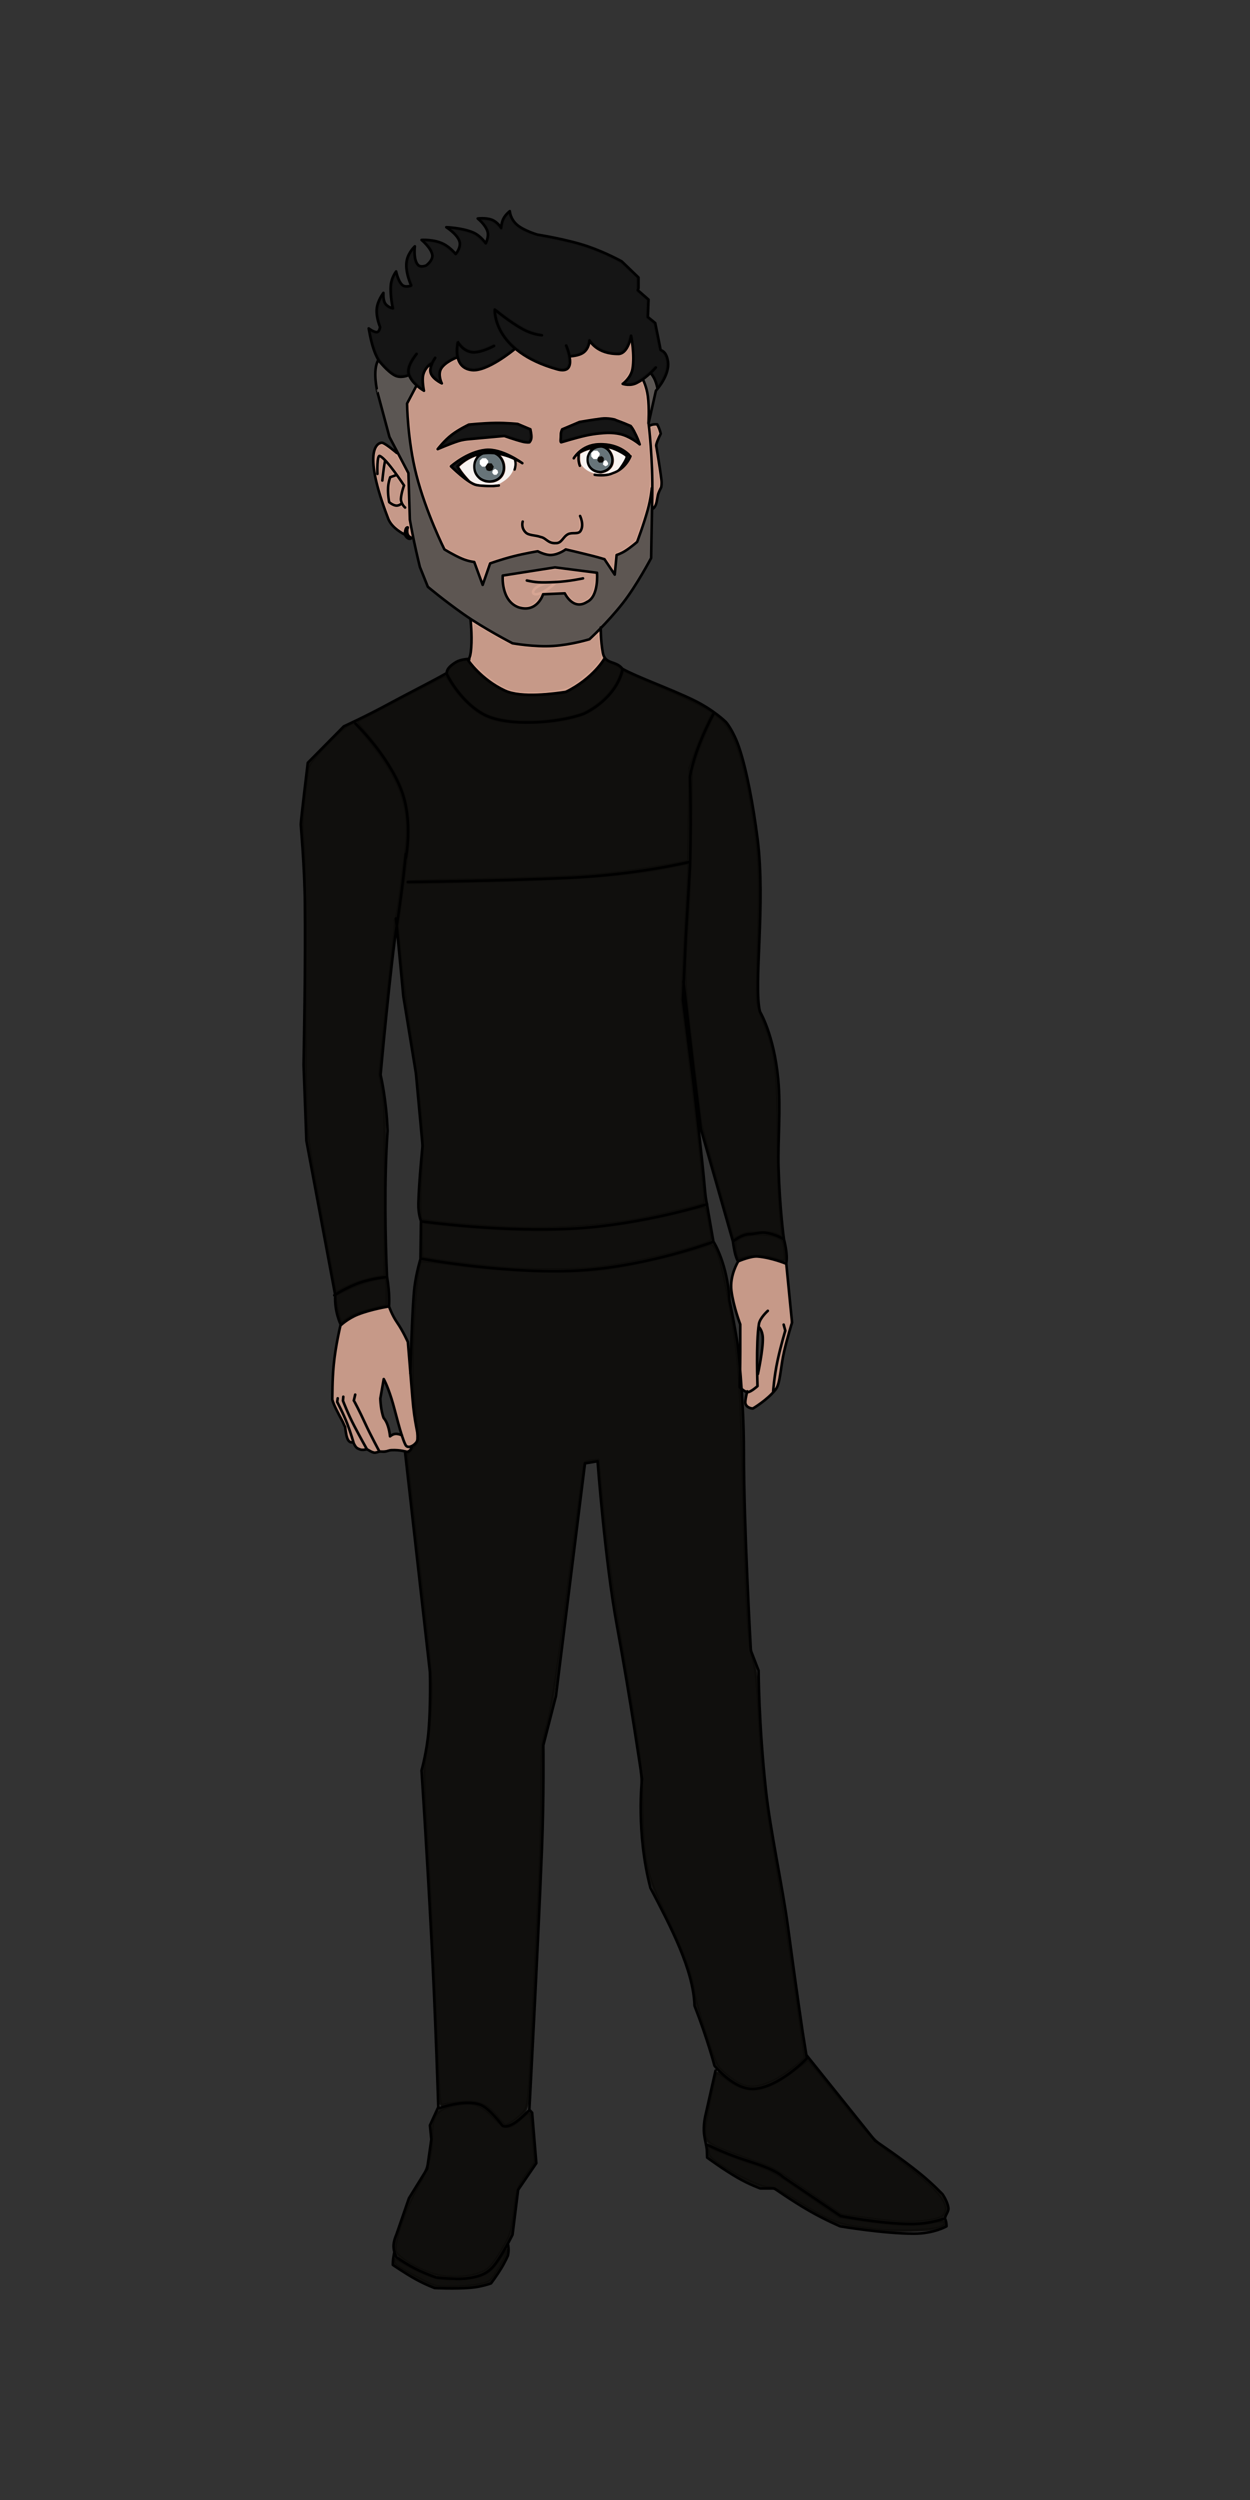 <?xml version="1.0" encoding="UTF-8" standalone="no"?>
<svg
   xmlns:dc="http://purl.org/dc/elements/1.1/"
   xmlns:cc="http://creativecommons.org/ns#"
   xmlns:rdf="http://www.w3.org/1999/02/22-rdf-syntax-ns#"
   xmlns:svg="http://www.w3.org/2000/svg"
   xmlns="http://www.w3.org/2000/svg"
   xmlns:sodipodi="http://sodipodi.sourceforge.net/DTD/sodipodi-0.dtd"
   xmlns:inkscape="http://www.inkscape.org/namespaces/inkscape"
   width="5in"
   height="10in"
   viewBox="0 0 1000 2000"
   version="1.1"
   id="svg3"
   sodipodi:docname="andrew.svg"
   inkscape:version="0.92.2 5c3e80d, 2017-08-06">
  <rect x="0" y="0" width="1000" height="2000" fill="#333333" stroke="none"/>
  <defs
     id="defs7" />
  <sodipodi:namedview
     pagecolor="#ffffff"
     bordercolor="#666666"
     borderopacity="1"
     objecttolerance="10"
     gridtolerance="10"
     guidetolerance="10"
     inkscape:pageopacity="0"
     inkscape:pageshadow="2"
     inkscape:window-width="1440"
     inkscape:window-height="801"
     id="namedview5"
     showgrid="false"
     inkscape:zoom="0.36595877"
     inkscape:cx="130.49966"
     inkscape:cy="398.11712"
     inkscape:window-x="0"
     inkscape:window-y="1"
     inkscape:window-maximized="1"
     inkscape:current-layer="svg3"
     fit-margin-top="0"
     fit-margin-left="0"
     fit-margin-right="0"
     fit-margin-bottom="0" />
  <g
     id="g1583"
     transform="translate(239.768,-167.92)">
    <path
       sodipodi:nodetypes="ccccccscccccccsccccccccccscccccccccccccccccccccccccccsscc"
       inkscape:connector-curvature="0"
       id="path1516"
       d="m 179.774,682.627 c -8.35,-0.941 -9.204,-1.274 -22.308,-8.697 -15.109,-8.56 -27.518,-16.864 -42.062,-28.148 l -11.411,-8.854 -3.502,-8.936 C 98.127,621.957 96.06,614.781 94.128,605.89 89.916,586.517 89.833,585.843 89.11,565.188 L 88.445,546.19 c 5.932,-0.464 7.734,17.07 21.942,52.349 l 4.503,10.083 7.167,3.748 c 3.942,2.061 9.372,4.421 12.068,5.244 l 4.901,1.496 3.295,8.867 c 2.171,5.842 3.653,8.867 4.343,8.867 0.7,0 2.025,-2.822 3.992,-8.5 l 2.944,-8.5 4.903,-1.665 c 6.02,-2.044 19.425,-5.454 26.607,-6.769 4.836,-0.885 5.637,-0.86 8.539,0.27 5.1,1.986 11.124,1.714 15.95,-0.72 l 4.053,-2.044 11.169,2.784 c 19.789,4.932 17.926,4.048 22.175,10.521 2.048,3.12 4.167,6.04 4.708,6.489 1.426,1.183 2.15,-1.204 2.777,-9.145 l 0.521,-6.605 2.502,-1.045 c 2.142,-0.895 7.644,-4.606 12.605,-8.501 0.868,-0.682 3.054,-6.067 5.855,-14.427 l 4.47,-13.34 0.017,18.874 0.017,18.874 -4.342,7.811 c -10.484,18.86 -20.506,32.308 -35.339,47.419 l -9.542,9.72 -6.165,1.5 c -14.097,3.431 -30.57,4.442 -45.303,2.782 z m 8.733,-28.828 c 1.672,-0.953 3.895,-3.076 4.94,-4.718 2.941,-4.62 3.28,-4.765 11.191,-4.759 h 7.158 l 1.72,2.525 c 2.285,3.355 6.912,6.009 10.44,5.987 3.637,-0.021 9.38,-3.19 11.497,-6.343 0.903,-1.345 2.116,-4.075 2.695,-6.065 1.068,-3.675 1.636,-14.262 0.809,-15.089 -0.249,-0.249 -8.058,-1.419 -17.354,-2.601 l -16.902,-2.149 -17.445,2.685 c -9.594,1.477 -19.286,3.006 -21.536,3.399 l -4.092,0.714 v 4.83 c 0,9.354 4.561,18.542 10.81,21.773 5.131,2.653 11.203,2.58 16.069,-0.194 z"
       style="opacity:0.88;fill:#493628;fill-opacity:1;stroke:#493628;stroke-width:2.083;stroke-linecap:round;stroke-linejoin:round;stroke-miterlimit:4;stroke-dasharray:none;stroke-dashoffset:0;stroke-opacity:1" />
    <g
       style="stroke-width:1.784"
       transform="matrix(0.56,0,0,0.561,-362.861,16.881)"
       id="g1391">
      <path
         style="opacity:0.88;fill:#121212;fill-opacity:1;stroke:#121212;stroke-width:1.784;stroke-linecap:round;stroke-linejoin:round;stroke-miterlimit:4;stroke-dasharray:none;stroke-dashoffset:0;stroke-opacity:1"
         d="m 391.556,392.483 c -6.49,-6.009 -7.04,-10.295 -2.237,-17.456 2.464,-3.674 2.654,-5.381 0.233,-2.088 -2.696,3.666 -4.372,7.668 -4.372,10.441 -4.4e-4,2.847 -0.325,3.057 -4.729,3.069 -3.543,0.009 -5.806,-1.282 -10.528,-6.004 -5.299,-5.299 -7.317,-9.414 -9.846,-20.074 -1.288,-5.429 -1.299,-5.372 0.812,-4.295 2.438,1.243 3.821,1.159 4.771,-0.29 0.88,-1.342 0.789,-2.67 -0.506,-7.447 -1.223,-4.511 -0.874,-9.542 0.939,-13.515 1.518,-3.328 1.528,-3.325 2.631,0.779 0.614,2.285 2.798,4.285 5.206,4.767 l 1.468,0.294 -0.668,-3.792 c -1.047,-5.948 -0.919,-13.452 0.283,-16.625 1.329,-3.507 1.827,-4.287 2.131,-3.335 1.148,3.595 2.17,5.669 3.472,7.05 1.343,1.424 1.839,1.631 3.897,1.624 3.388,-0.011 3.764,-0.373 2.784,-2.685 -3.596,-8.481 -3.362,-16.638 0.626,-21.851 l 1.364,-1.783 0.286,4.172 c 0.313,4.568 1.297,6.917 3.389,8.092 2.802,1.573 7.374,-0.995 8.903,-5 0.683,-1.789 0.715,-2.395 0.206,-3.963 -0.742,-2.288 -1.965,-4.134 -4.527,-6.834 l -1.978,-2.085 3.14,0.314 c 7.508,0.751 11.883,2.61 16.525,7.02 3.091,2.937 3.257,2.928 4.854,-0.266 2.225,-4.449 1.467,-7.444 -3.017,-11.929 -3.239,-3.239 -3.266,-3.287 -1.843,-3.287 2.227,0 10.723,1.837 13.807,2.985 2.102,0.783 3.608,1.871 6.289,4.546 3.52,3.511 3.527,3.515 3.997,2.277 2.117,-5.567 1.305,-9.253 -3.089,-14.031 l -2.019,-2.195 3.623,0.234 c 4.416,0.286 6.874,1.441 9.563,4.496 l 1.952,2.217 0.577,-2.801 c 0.664,-3.221 1.355,-4.717 3.182,-6.889 l 1.301,-1.546 1.53,3.3 c 3.084,6.651 10.281,10.665 23.678,13.208 20.75,3.939 30.706,6.987 45.047,13.794 6.087,2.889 6.688,3.309 12.192,8.507 l 5.789,5.468 0.005,4.639 0.005,4.639 3.502,3.045 3.502,3.045 -0.161,6.083 -0.161,6.083 2.474,1.932 c 1.361,1.063 2.578,2.367 2.704,2.898 0.127,0.531 0.962,4.626 1.855,9.1 1.582,7.918 1.67,8.171 3.317,9.528 3.529,2.909 4.393,9.025 2.123,15.039 -1.387,3.675 -4.478,8.773 -5.09,8.394 -0.224,-0.139 -0.684,-1.24 -1.022,-2.446 -0.338,-1.207 -1.252,-3.199 -2.031,-4.427 l -1.416,-2.233 1.821,-1.865 c 1.304,-1.335 1.592,-1.865 1.015,-1.865 -0.443,0 -1.017,0.395 -1.276,0.878 -0.681,1.272 -6.836,6.314 -10.242,8.391 -1.952,1.19 -3.79,1.89 -5.534,2.108 -4.204,0.525 -4.423,0.182 -1.93,-3.032 1.19,-1.534 2.51,-3.768 2.935,-4.963 1.083,-3.05 1.424,-10.88 0.747,-17.117 -0.987,-9.088 -1.368,-9.825 -2.696,-5.224 -1.902,6.59 -4.477,9.299 -8.841,9.299 -6.16,0 -12.11,-2.424 -15.97,-6.505 -1.39,-1.47 -2.605,-2.673 -2.7,-2.673 -0.094,0 -0.316,0.853 -0.492,1.895 -0.798,4.722 -4.655,8.026 -10.016,8.58 l -2.565,0.265 -1.107,-3.437 c -0.609,-1.891 -1.312,-3.437 -1.562,-3.437 -0.592,0 -0.612,-0.119 0.538,3.185 1.278,3.669 1.75,8.866 0.975,10.736 -1.294,3.125 -4.345,3.204 -12.915,0.336 -18.622,-6.231 -31.556,-17.198 -35.617,-30.198 -0.622,-1.993 -1.245,-4.524 -1.384,-5.626 l -0.252,-2.003 5.221,3.936 c 10.513,7.925 18.538,12.078 24.395,12.624 3.421,0.319 2.502,-0.215 -2.378,-1.381 -5.851,-1.399 -13.422,-5.771 -23.612,-13.633 -2.413,-1.862 -4.07,-2.842 -4.267,-2.524 -0.469,0.758 -0.014,4.019 1.101,7.884 1.601,5.555 4.489,10.53 8.688,14.966 l 3.774,3.987 -3.861,2.842 c -14.66,10.789 -24.55,13.691 -30.786,9.033 -2.71,-2.024 -3.659,-4.534 -3.893,-10.296 l -0.206,-5.071 1.971,2.031 c 3.767,3.882 7.583,5.008 12.838,3.789 3.786,-0.878 10.427,-3.539 10.427,-4.178 0,-0.699 -0.661,-0.53 -3.963,1.015 -1.708,0.799 -4.731,1.806 -6.717,2.237 -3.347,0.726 -3.814,0.725 -6.372,-0.019 -2.171,-0.631 -3.335,-1.377 -5.448,-3.49 -1.478,-1.478 -2.828,-2.548 -2.999,-2.376 -0.171,0.171 -0.398,2.476 -0.504,5.121 l -0.193,4.81 -3.363,1.767 c -6.698,3.52 -9.22,7.347 -8.207,12.453 0.266,1.341 0.394,2.53 0.284,2.642 -0.354,0.36 -3.783,-2.657 -4.948,-4.354 -1.508,-2.196 -1.23,-5.241 0.839,-9.187 0.867,-1.654 1.267,-2.851 0.916,-2.738 -0.344,0.11 -1.055,0.989 -1.58,1.952 -0.525,0.963 -1.442,1.973 -2.037,2.244 -1.606,0.732 -3.934,4.218 -4.796,7.181 -0.569,1.957 -0.674,3.565 -0.42,6.431 0.186,2.102 0.234,3.822 0.105,3.822 -0.128,0 -1.764,-1.417 -3.635,-3.15 z"
         id="path1210"
         inkscape:connector-curvature="0"
         transform="scale(2.083)" />
      <path
         style="opacity:0.88;fill:#121212;fill-opacity:1;stroke:#121212;stroke-width:1.784;stroke-linecap:round;stroke-linejoin:round;stroke-miterlimit:4;stroke-dasharray:none;stroke-dashoffset:0;stroke-opacity:1"
         d="m 411.264,431.298 c 4.209,-4.14 7.053,-6.237 12.559,-9.261 2.94,-1.615 3.57,-1.76 9.903,-2.288 3.743,-0.312 11.076,-0.466 16.424,-0.344 l 9.661,0.219 4.347,1.818 c 2.391,1 4.507,2.069 4.702,2.375 0.43,0.674 0.486,5.728 0.076,6.797 -0.469,1.223 -3.732,0.927 -9.609,-0.872 -2.922,-0.895 -5.859,-1.845 -6.525,-2.112 -1.575,-0.632 -29.096,1.909 -32.758,3.024 -1.414,0.43 -4.457,1.51 -6.763,2.398 -2.306,0.888 -4.627,1.766 -5.159,1.95 -0.531,0.184 0.882,-1.482 3.14,-3.704 z"
         id="path1212"
         inkscape:connector-curvature="0"
         transform="scale(2.083)" />
      <path
         style="opacity:0.88;fill:none;fill-opacity:1;stroke:none;stroke-width:1.784;stroke-linecap:round;stroke-linejoin:round;stroke-miterlimit:4;stroke-dasharray:none;stroke-dashoffset:0;stroke-opacity:1"
         d="m 490.484,428.544 c 0,-4.709 0.117,-4.84 6.827,-7.624 4.83,-2.004 7.176,-2.669 12.253,-3.47 12.334,-1.946 13.924,-1.876 21.227,0.939 6.061,2.337 7.292,3.104 8.607,5.362 1.677,2.88 3.443,7.117 3.108,7.453 -0.154,0.154 -0.89,-0.151 -1.636,-0.678 -9.844,-6.951 -22.436,-7.101 -45.314,-0.538 -1.86,0.533 -3.762,1.079 -4.227,1.213 -0.738,0.212 -0.845,-0.125 -0.845,-2.657 z"
         id="path1214"
         inkscape:connector-curvature="0"
         transform="scale(2.083)" />
      <path
         style="opacity:0.88;fill:#615b58;fill-opacity:1;stroke:#615b58;stroke-width:1.784;stroke-linecap:round;stroke-linejoin:round;stroke-miterlimit:4;stroke-dasharray:none;stroke-dashoffset:0;stroke-opacity:1"
         d="m 470.196,570.752 c -0.399,-0.096 -3.333,-0.44 -6.521,-0.765 -5.547,-0.565 -6.004,-0.699 -10.627,-3.111 -13.483,-7.035 -26.268,-15.155 -39.127,-24.85 -15.504,-11.691 -14.196,-10.32 -17.323,-18.143 -2.848,-7.125 -4.481,-13.291 -7.611,-28.742 -1.882,-9.29 -1.916,-9.645 -2.448,-25.841 l -0.54,-16.422 -6.466,-12.32 -6.466,-12.32 -4.15,-15.216 c -2.283,-8.369 -4.463,-17.172 -4.845,-19.564 -0.772,-4.829 -0.631,-13.199 0.258,-15.359 l 0.556,-1.351 4.233,4.27 c 2.363,2.383 5.206,4.741 6.436,5.336 2.365,1.145 6.65,1.439 8.839,0.607 1.094,-0.416 1.319,-0.269 2.404,1.57 0.658,1.116 1.868,2.668 2.69,3.449 0.821,0.781 1.313,1.542 1.093,1.691 -0.22,0.149 -1.773,2.854 -3.45,6.011 l -3.049,5.741 0.333,6.094 c 1.032,18.866 3.951,36.244 8.727,51.938 3.391,11.146 9.327,26.437 14.456,37.242 l 2.523,5.315 6.31,3.228 c 5.62,2.875 8.557,4.01 12.771,4.933 1.147,0.251 1.539,1.025 4.065,8.033 1.537,4.265 2.949,7.85 3.137,7.966 0.188,0.116 1.515,-3.189 2.949,-7.346 l 2.607,-7.558 4.097,-1.388 c 5.272,-1.786 15.177,-4.352 22.083,-5.721 l 5.427,-1.076 3.855,1.274 c 2.12,0.701 4.63,1.274 5.577,1.274 2.017,0 6.687,-1.492 9.069,-2.897 l 1.668,-0.984 12.919,3.229 12.919,3.229 3.646,5.474 c 2.005,3.011 3.8,5.474 3.988,5.474 0.188,0 0.491,-1.902 0.673,-4.227 0.182,-2.325 0.459,-5.369 0.616,-6.765 l 0.286,-2.539 2.97,-1.462 c 3.723,-1.833 10.417,-6.809 11.219,-8.34 1.195,-2.281 6.872,-20.011 8.072,-25.213 l 1.226,-5.314 -0.226,16.182 c -0.124,8.9 -0.338,18.417 -0.475,21.149 l -0.25,4.967 -3.634,6.325 c -10.245,17.829 -18.452,28.671 -31.995,42.265 l -6.33,6.354 -5.209,1.231 c -9.981,2.358 -13.585,2.815 -23.565,2.988 -5.314,0.092 -9.987,0.089 -10.386,-0.007 z m 0.915,-25.842 c 2.252,-1.163 4.99,-4.061 6.289,-6.657 l 1.027,-2.053 h 4.753 c 2.614,0 5.707,-0.128 6.874,-0.284 2.098,-0.281 2.14,-0.258 3.94,2.172 4.554,6.147 10.582,6.977 16.198,2.231 1.802,-1.523 3.565,-4.764 4.343,-7.984 0.734,-3.034 1.202,-10.265 0.711,-10.975 -0.253,-0.365 -5.886,-1.274 -14.816,-2.388 l -14.409,-1.799 -10.207,1.574 c -5.614,0.866 -13.767,2.137 -18.117,2.824 l -7.911,1.25 0.242,4.636 c 0.501,9.576 4.862,16.194 11.956,18.141 3.14,0.862 6.636,0.598 9.127,-0.688 z"
         id="path1216"
         inkscape:connector-curvature="0"
         transform="scale(2.083)" />
      <path
         style="opacity:0.88;fill:#615b58;fill-opacity:1;stroke:#615b58;stroke-width:1.784;stroke-linecap:round;stroke-linejoin:round;stroke-miterlimit:4;stroke-dasharray:none;stroke-dashoffset:0;stroke-opacity:1"
         d="m 550.904,410.296 c -0.097,-7.552 -1.497,-15.481 -3.617,-20.491 -0.223,-0.526 0.407,-1.368 2.079,-2.778 l 2.399,-2.023 1.709,3.416 c 1.913,3.824 2.572,6.444 1.847,7.338 -0.267,0.329 -1.277,4.185 -2.244,8.569 -2.137,9.684 -2.125,9.653 -2.173,5.969 z"
         id="path1218"
         inkscape:connector-curvature="0"
         transform="scale(2.083)" />
      <path
         style="opacity:0.88;fill:none;fill-opacity:0.882;stroke:none;stroke-width:1.784;stroke-linecap:round;stroke-linejoin:round;stroke-miterlimit:4;stroke-dasharray:none;stroke-dashoffset:0;stroke-opacity:1"
         d="m 491.105,427.768 c 0.15,-1.454 0.428,-2.895 0.618,-3.202 0.548,-0.887 6.939,-3.669 11.369,-4.949 5.584,-1.613 15.154,-2.906 19.413,-2.622 4.294,0.286 13.017,3.536 14.956,5.57 1.052,1.105 4.332,6.929 4.059,7.209 -0.046,0.047 -1.82,-0.773 -3.943,-1.821 -5.591,-2.763 -9.667,-3.495 -17.626,-3.166 -6.905,0.285 -13.876,1.54 -23.156,4.169 -2.831,0.802 -5.33,1.458 -5.555,1.458 -0.224,0 -0.285,-1.19 -0.135,-2.644 z"
         id="path1240"
         inkscape:connector-curvature="0"
         transform="scale(2.083)" />
      <path
         style="opacity:0.88;fill:#121212;fill-opacity:1;stroke:#121212;stroke-width:1.784;stroke-linecap:round;stroke-linejoin:round;stroke-miterlimit:4;stroke-dasharray:none;stroke-dashoffset:0;stroke-opacity:1"
         d="m 490.484,428.544 c 0,-4.709 0.117,-4.84 6.827,-7.624 4.83,-2.004 7.176,-2.669 12.253,-3.47 12.334,-1.946 13.924,-1.876 21.227,0.939 6.061,2.337 7.292,3.104 8.607,5.362 1.677,2.88 3.443,7.117 3.108,7.453 -0.154,0.154 -0.89,-0.151 -1.636,-0.678 -9.844,-6.951 -22.436,-7.101 -45.314,-0.538 -1.86,0.533 -3.762,1.079 -4.227,1.213 -0.738,0.212 -0.845,-0.125 -0.845,-2.657 z"
         id="path1244"
         inkscape:connector-curvature="0"
         transform="scale(2.083)" />
      <path
         style="opacity:0.88;fill:#daa795;fill-opacity:1;stroke:#daa795;stroke-width:1.784;stroke-linecap:round;stroke-linejoin:round;stroke-miterlimit:4;stroke-dasharray:none;stroke-dashoffset:0;stroke-opacity:1"
         d="m 433.661,520.617 -2.48,-6.879 -3.8,-0.979 c -3.674,-0.946 -9.395,-3.498 -14.46,-6.45 -2.355,-1.372 -2.556,-1.664 -5.26,-7.626 -9.252,-20.398 -15.761,-40.012 -18.822,-56.714 -1.477,-8.056 -3.048,-21.757 -3.458,-30.155 l -0.307,-6.28 2.95,-5.529 c 1.623,-3.041 2.95,-5.723 2.95,-5.959 0,-0.236 1.062,0.35 2.359,1.303 2.779,2.04 3.66,2.203 3.259,0.604 -1.46,-5.816 -0.577,-11.77 2.227,-15.013 l 1.595,-1.845 -0.01,3.112 c -0.009,2.676 0.18,3.362 1.349,4.895 1.352,1.774 5.87,5.149 6.893,5.149 0.349,0 0.231,-0.883 -0.34,-2.536 -1.112,-3.22 -1.111,-4.939 0.004,-7.395 1.013,-2.229 3.499,-4.366 7.58,-6.513 l 2.807,-1.476 1.257,2.56 c 2.352,4.791 7.197,6.878 13.48,5.806 5.177,-0.883 16.521,-6.967 22.893,-12.277 2.215,-1.846 2.361,-1.895 3.381,-1.145 8.953,6.578 23.433,13.005 30.805,13.673 2.506,0.227 2.843,0.134 4.343,-1.206 1.5,-1.341 1.641,-1.714 1.817,-4.83 l 0.191,-3.377 2.456,-0.291 c 5.185,-0.614 9.505,-3.989 10.319,-8.063 l 0.289,-1.446 2.356,2.204 c 4.245,3.971 11.603,6.465 17.42,5.906 3.559,-0.342 6.38,-3.319 7.899,-8.335 l 0.585,-1.932 0.421,2.898 c 0.231,1.594 0.42,6.159 0.419,10.144 -0.001,6.81 -0.078,7.409 -1.27,9.954 -0.698,1.489 -2.275,3.759 -3.506,5.043 -1.539,1.606 -2.082,2.491 -1.739,2.834 0.274,0.274 2.07,0.491 3.99,0.481 2.968,-0.015 3.951,-0.253 6.559,-1.588 1.687,-0.864 3.125,-1.502 3.195,-1.418 0.468,0.561 2.204,6.013 2.671,8.392 0.31,1.579 0.752,8.197 0.981,14.706 0.229,6.509 0.75,15.639 1.157,20.288 2.366,26.995 1.525,35.536 -5.538,56.275 -1.629,4.782 -3.078,9.081 -3.22,9.553 -0.385,1.275 -8.149,6.919 -11.566,8.407 l -2.974,1.296 -0.343,4.796 c -0.572,7.996 -0.51,7.955 -4.044,2.595 -3.545,-5.376 -1.626,-4.485 -18.827,-8.748 l -10.805,-2.678 -3.467,1.714 c -4.877,2.41 -7.683,2.622 -12.542,0.945 l -3.804,-1.313 -4.407,0.796 c -6.636,1.199 -15.784,3.506 -22.372,5.64 l -5.889,1.908 -0.929,2.52 c -0.511,1.386 -1.52,4.313 -2.242,6.505 -0.722,2.192 -1.459,3.983 -1.636,3.98 -0.177,-0.003 -1.439,-3.1 -2.803,-6.883 z m 57.952,-22.03 c 3.644,-3.468 4.496,-3.929 7.262,-3.929 4.318,0 6.101,-1.766 6.101,-6.042 0,-2.73 -0.908,-6.518 -1.563,-6.518 -0.276,0 -0.34,0.464 -0.149,1.087 0.183,0.598 0.453,2.645 0.6,4.55 0.252,3.253 0.192,3.539 -0.979,4.71 -1.006,1.006 -1.71,1.247 -3.652,1.247 -3.46,0 -4.78,0.65 -7.894,3.886 -2.632,2.735 -2.883,2.877 -5.103,2.877 -1.872,0 -2.976,-0.387 -5.578,-1.957 -2.315,-1.396 -4.502,-2.231 -7.633,-2.915 -2.414,-0.527 -5.012,-1.28 -5.774,-1.674 -1.791,-0.926 -3.006,-3.305 -3.01,-5.893 -10e-4,-1.129 -0.184,-2.053 -0.405,-2.053 -0.703,0 -0.434,4.377 0.373,6.078 0.92,1.938 3.075,3.376 5.745,3.831 4.49,0.766 7.786,1.842 9.722,3.175 2.792,1.921 3.883,2.307 6.623,2.343 2.205,0.029 2.503,-0.128 5.314,-2.803 z M 447.427,461.861 c 0.393,-0.249 -2.534,-0.502 -7.246,-0.626 -7.385,-0.195 -8.068,-0.292 -10.38,-1.485 -2.421,-1.248 -5.999,-4.998 -8.806,-9.227 l -1.239,-1.867 2.154,-1.877 c 2.129,-1.855 9.159,-5.739 10.388,-5.739 0.442,0 0.278,0.638 -0.538,2.098 -5.414,9.686 4.775,19.906 14.765,14.81 5.031,-2.566 6.404,-9.486 2.977,-15 l -1.557,-2.504 1.77,0.332 c 0.973,0.183 3.25,0.881 5.059,1.551 3.716,1.377 4.168,2.161 3.566,6.177 -0.204,1.363 -0.146,2.197 0.154,2.197 0.609,0 1.24,-4.035 0.832,-5.32 -0.395,-1.245 -0.118,-1.212 2.452,0.294 1.176,0.689 2.139,1.026 2.139,0.748 0,-1.539 -12.078,-7.68 -17.764,-9.031 -8.598,-2.043 -19.769,1.317 -29.334,8.824 l -2.746,2.155 1.132,1.221 c 2.048,2.21 9.914,8.567 12.595,10.179 1.447,0.87 3.59,1.77 4.761,2 2.821,0.554 14.027,0.623 14.866,0.092 z m 75.408,-7.335 c 5.935,-1.368 11.452,-5.474 14.223,-10.588 l 1.408,-2.599 -2.085,-1.85 c -5.828,-5.172 -16.285,-7.81 -24.256,-6.118 -4.635,0.983 -10.107,4.361 -12.491,7.709 -1.36,1.91 -0.747,2.516 0.704,0.697 l 1.115,-1.398 0.33,3.35 c 0.326,3.303 0.92,5.06 1.512,4.468 0.167,-0.167 0.071,-1.139 -0.213,-2.16 -0.741,-2.669 -0.646,-5.769 0.203,-6.618 0.645,-0.645 3.763,-1.974 6.918,-2.95 1.082,-0.334 1.07,-0.276 -0.339,1.669 -3.424,4.727 -2.094,11.012 2.867,13.543 3.743,1.909 9.351,0.684 11.651,-2.547 1.287,-1.807 1.714,-5.815 0.886,-8.323 -0.324,-0.982 -1.273,-2.566 -2.108,-3.519 l -1.519,-1.733 1.691,0.336 c 1.991,0.396 6.645,2.515 9.546,4.346 l 2.054,1.296 -0.692,1.657 c -0.381,0.911 -1.603,2.998 -2.716,4.637 -1.731,2.549 -2.486,3.194 -5.228,4.468 -2.904,1.349 -3.669,1.491 -8.155,1.514 -4.567,0.023 -5.874,0.298 -4.349,0.913 1.082,0.437 6.83,0.309 9.044,-0.201 z M 412.27,434.502 c 8.52,-3.376 10.815,-3.859 23.972,-5.051 14.338,-1.298 14.539,-1.29 21.996,0.961 3.521,1.063 7.4,1.932 8.62,1.932 1.907,5e-5 2.295,-0.172 2.778,-1.23 0.61,-1.338 0.734,-4.547 0.266,-6.885 -0.265,-1.325 -0.763,-1.677 -4.951,-3.493 l -4.657,-2.02 -9.423,-0.257 c -5.543,-0.151 -12.386,-0.018 -16.619,0.324 -7.946,0.641 -9.259,1.096 -16.466,5.702 -4.45,2.844 -14.172,12.69 -12.531,12.69 0.149,0 3.306,-1.203 7.016,-2.673 z m 130.883,-5.183 c -0.819,-1.969 -2.191,-4.75 -3.048,-6.18 -1.535,-2.563 -1.642,-2.635 -7.274,-4.911 -8.392,-3.391 -10.374,-3.588 -20.889,-2.075 -8.094,1.165 -9.071,1.42 -15.026,3.932 -5.668,2.391 -6.425,2.849 -6.883,4.164 -0.744,2.134 -0.678,8.096 0.09,8.096 0.333,0 2.126,-0.44 3.985,-0.978 12.337,-3.57 21.544,-5.277 28.553,-5.293 7.118,-0.016 12.015,1.475 17.974,5.473 2.163,1.451 3.77,2.251 3.858,1.919 0.082,-0.313 -0.521,-2.179 -1.341,-4.148 z"
         id="path1255"
         inkscape:connector-curvature="0"
         transform="scale(2.083)" />
      <path
         style="opacity:0.88;fill:#daa795;fill-opacity:1;stroke:#daa795;stroke-width:1.784;stroke-linecap:round;stroke-linejoin:round;stroke-miterlimit:4;stroke-dasharray:none;stroke-dashoffset:0;stroke-opacity:1"
         d="m 386.302,495.825 c -1.108,-1.108 -1.217,-1.515 -0.967,-3.623 0.213,-1.795 0.124,-2.375 -0.361,-2.375 -0.914,0 -1.673,1.057 -2.026,2.824 -0.168,0.838 -0.471,1.524 -0.674,1.524 -0.699,0 -6.044,-4.178 -7.388,-5.775 -2.089,-2.483 -2.94,-4.468 -6.557,-15.296 -4.029,-12.062 -5.838,-19.873 -6.202,-26.781 -0.327,-6.192 0.346,-9.525 2.392,-11.856 2.276,-2.592 2.495,-2.515 11.524,4.068 1.844,1.344 2.742,2.656 5.62,8.212 l 3.425,6.612 0.543,16.182 c 0.449,13.39 0.735,17.162 1.658,21.858 0.613,3.122 0.923,5.676 0.689,5.676 -0.235,0 -0.988,-0.562 -1.675,-1.248 z m -3.894,-21.061 c -1.631,-2.468 -1.703,-5.794 -0.227,-10.418 l 0.964,-3.019 -3.865,-5.434 c -9.618,-13.524 -14.03,-17.413 -14.934,-13.163 -0.517,2.429 -0.47,10.869 0.06,10.869 0.286,0 0.483,-1.751 0.483,-4.287 0,-4.595 0.367,-7.306 0.989,-7.306 0.212,0 1.009,0.525 1.772,1.166 l 1.386,1.166 -0.842,5.717 c -0.965,6.552 -1.066,8.374 -0.464,8.374 0.234,0 0.578,-1.576 0.762,-3.502 0.185,-1.926 0.591,-4.897 0.902,-6.602 l 0.566,-3.1 3.14,3.988 c 1.727,2.193 3.14,4.221 3.14,4.506 0,0.285 -0.761,0.773 -1.691,1.084 -2.558,0.856 -3.132,2.885 -3.126,11.053 l 0.005,6.702 1.659,1.385 c 2.041,1.704 4.353,2.196 6.38,1.356 1.387,-0.574 1.587,-0.538 2.286,0.41 1.452,1.968 2.027,1.134 0.653,-0.946 z"
         id="path1257"
         inkscape:connector-curvature="0"
         transform="scale(2.083)" />
      <path
         style="opacity:0.88;fill:#daa795;fill-opacity:1;stroke:#daa795;stroke-width:1.784;stroke-linecap:round;stroke-linejoin:round;stroke-miterlimit:4;stroke-dasharray:none;stroke-dashoffset:0;stroke-opacity:1"
         d="m 374.488,473.813 c -1.496,-0.868 -1.798,-1.338 -2.053,-3.196 -0.462,-3.374 -0.354,-8.986 0.227,-11.693 0.461,-2.149 0.735,-2.538 2.233,-3.164 0.939,-0.392 1.952,-0.709 2.252,-0.703 0.3,0.006 1.494,1.455 2.654,3.22 l 2.109,3.21 -1.057,4.312 c -0.698,2.848 -0.951,4.94 -0.745,6.163 0.261,1.547 0.153,1.936 -0.658,2.37 -1.452,0.777 -3.007,0.614 -4.962,-0.52 z"
         id="path1259"
         inkscape:connector-curvature="0"
         transform="scale(2.083)" />
      <path
         sodipodi:nodetypes="ssccccssccscsssscccs"
         style="opacity:0.88;fill:#daa795;fill-opacity:1;stroke:#daa795;stroke-width:1.784;stroke-linecap:round;stroke-linejoin:round;stroke-miterlimit:4;stroke-dasharray:none;stroke-dashoffset:0;stroke-opacity:1"
         d="m 461.733,544.508 c -6.551,-2.265 -10.213,-7.933 -10.736,-16.615 -0.249,-4.124 -0.232,-4.206 0.899,-4.459 3.29,-0.735 32.829,-5.11 34.496,-5.109 1.699,10e-4 21.342,2.365 26.499,3.19 l 1.877,0.3 -0.325,4.301 c -0.638,8.451 -2.951,12.982 -7.773,15.227 -2.954,1.376 -5.019,1.431 -7.435,0.198 -1.927,-0.983 -4.614,-3.732 -5.458,-5.585 -0.486,-1.067 -0.631,-1.085 -6.846,-0.884 -9.143,0.296 -9.052,0.272 -10.392,2.798 -1.728,3.258 -4.723,5.969 -7.506,6.796 -3.047,0.905 -4.302,0.877 -7.301,-0.159 z m 33.219,-17.283 c 7.055,-0.865 10.507,-1.59 10.507,-2.207 0,-0.262 -0.38,-0.366 -0.845,-0.233 -2.307,0.663 -10.754,1.796 -16.786,2.254 -20.001,18.976 -22.987,2.466 -3.864,1.093 2.922,-0.116 7.867,-0.524 10.989,-0.906 z"
         id="path1261"
         inkscape:connector-curvature="0"
         transform="scale(2.083)" />
      <path
         style="opacity:0.88;fill:#daa795;fill-opacity:1;stroke:#daa795;stroke-width:1.784;stroke-linecap:round;stroke-linejoin:round;stroke-miterlimit:4;stroke-dasharray:none;stroke-dashoffset:0;stroke-opacity:1"
         d="m 553.28,465.178 c -10e-4,-12.252 -0.585,-25.275 -1.657,-36.94 -0.705,-7.675 -0.606,-7.97 2.681,-7.97 1.753,0 1.835,0.08 2.832,2.745 l 1.027,2.745 -1.355,2.931 c -1.748,3.782 -1.742,6.586 0.039,17.422 2.006,12.207 2.129,15.088 0.778,18.216 -0.607,1.405 -1.499,4.354 -1.982,6.553 -0.483,2.199 -1.212,4.476 -1.621,5.059 -0.677,0.966 -0.743,0.013 -0.744,-10.761 z"
         id="path1263"
         inkscape:connector-curvature="0"
         transform="scale(2.083)" />
      <path
         style="opacity:0.88;fill:#121212;fill-opacity:1;stroke:#121212;stroke-width:1.784;stroke-linecap:round;stroke-linejoin:round;stroke-miterlimit:4;stroke-dasharray:none;stroke-dashoffset:0;stroke-opacity:1"
         d="m 418.751,451.476 -3.351,-3.038 2.959,-2.179 c 4.21,-3.099 10.931,-6.45 15.392,-7.674 4.36,-1.196 10.537,-1.107 13.983,0.202 2.543,0.966 1.83,0.973 -3.14,0.029 -4.063,-0.772 -4.157,-0.767 -9.055,0.448 -2.722,0.676 -6.309,1.898 -7.97,2.717 -3.48,1.714 -8.577,5.598 -8.577,6.535 0,0.35 0.767,1.776 1.704,3.168 0.937,1.392 1.637,2.598 1.555,2.68 -0.082,0.082 -1.657,-1.218 -3.5,-2.889 z"
         id="path1265"
         inkscape:connector-curvature="0"
         transform="scale(2.083)" />
      <path
         style="opacity:0.88;fill:#121212;fill-opacity:1;stroke:#121212;stroke-width:1.784;stroke-linecap:round;stroke-linejoin:round;stroke-miterlimit:4;stroke-dasharray:none;stroke-dashoffset:0;stroke-opacity:1"
         d="m 533.976,446.05 c 0.009,-0.232 0.328,-0.965 0.707,-1.629 1.425,-2.492 0.976,-3.671 -2.077,-5.46 -7.2,-4.22 -12.526,-5.319 -19.456,-4.015 -5.015,0.944 -5.633,0.939 -3.102,-0.022 1.063,-0.404 3.804,-0.852 6.093,-0.995 7.098,-0.446 14.336,1.794 19.171,5.933 l 2.042,1.748 -1.077,1.916 c -1.088,1.936 -2.332,3.301 -2.3,2.524 z"
         id="path1267"
         inkscape:connector-curvature="0"
         transform="scale(2.083)" />
      <path
         style="opacity:0.88;fill:#6e7d83;fill-opacity:1;stroke:#6e7d83;stroke-width:1.784;stroke-linecap:round;stroke-linejoin:round;stroke-miterlimit:4;stroke-dasharray:none;stroke-dashoffset:0;stroke-opacity:1"
         d="m 437.656,457.721 c -7.018,-2.502 -8.78,-12.038 -3.034,-16.421 1.442,-1.1 2.346,-1.355 5.487,-1.55 4.496,-0.278 6.345,0.506 8.56,3.63 1.641,2.315 2.209,6.551 1.263,9.417 -1.441,4.367 -7.274,6.706 -12.276,4.923 z"
         id="path1273"
         inkscape:connector-curvature="0"
         transform="scale(2.083)" />
      <path
         style="opacity:0.88;fill:#6e7d83;fill-opacity:1;stroke:#6e7d83;stroke-width:1.784;stroke-linecap:round;stroke-linejoin:round;stroke-miterlimit:4;stroke-dasharray:none;stroke-dashoffset:0;stroke-opacity:1"
         d="m 513.405,450.987 c -6.078,-2.647 -5.925,-11.537 0.251,-14.657 3.77,-1.904 6.677,-1.121 9.48,2.553 1.943,2.547 2.228,6.988 0.601,9.354 -2.143,3.116 -6.705,4.33 -10.331,2.751 z"
         id="path1277"
         inkscape:connector-curvature="0"
         transform="scale(2.083)" />
      <path
         style="opacity:0.88;fill:#615b58;fill-opacity:0.882;stroke:#615b58;stroke-width:1.784;stroke-linecap:round;stroke-linejoin:round;stroke-miterlimit:4;stroke-dasharray:none;stroke-dashoffset:0;stroke-opacity:1"
         d="m 384.812,496.796 c -1.135,-1.052 -1.435,-2.27 -1.002,-4.067 0.309,-1.283 0.348,-1.323 0.387,-0.402 0.08,1.908 0.738,3.539 1.783,4.418 0.872,0.734 0.934,0.876 0.381,0.876 -0.363,0 -1.06,-0.371 -1.549,-0.825 z"
         id="path1279"
         inkscape:connector-curvature="0"
         transform="scale(2.083)" />
      <path
         style="opacity:0.88;fill:#daa794;fill-opacity:1;stroke:#daa794;stroke-width:1.784;stroke-linecap:round;stroke-linejoin:round;stroke-miterlimit:4;stroke-dasharray:none;stroke-dashoffset:0;stroke-opacity:1"
         d="m 456.615,602.775 c -6.546,-1.763 -14.694,-6.946 -22.271,-14.167 l -6.643,-6.332 0.766,-4.295 c 0.421,-2.362 0.766,-8.534 0.766,-13.715 0,-5.181 0.157,-9.42 0.349,-9.419 0.192,2.9e-4 3.887,2.109 8.212,4.685 16.888,10.061 18.137,10.608 26.692,11.681 11.305,1.417 20.481,1.282 30.557,-0.451 11.728,-2.017 14.844,-3.112 18.377,-6.455 l 3.035,-2.871 0.662,6.126 c 0.364,3.369 1.026,7.529 1.47,9.245 0.715,2.759 0.382,3.655 -2.888,7.762 -3.683,4.626 -11.909,11.541 -18.376,15.448 -6.161,3.722 -30.907,5.401 -40.708,2.761 z"
         id="path1281"
         inkscape:connector-curvature="0"
         transform="scale(2.083)" />
      <path
         style="opacity:0.88;fill:#daa794;fill-opacity:1;stroke:none;stroke-width:1.784;stroke-linecap:round;stroke-linejoin:round;stroke-miterlimit:4;stroke-dasharray:none;stroke-dashoffset:0;stroke-opacity:1"
         d="m 619.7,1092.408 c -2.136,-0.874 -2.808,-2.236 -2.452,-4.965 0.538,-4.128 0.73,-4.522 2.606,-5.354 0.978,-0.434 2.573,-1.446 3.543,-2.249 1.757,-1.454 1.766,-1.48 1.993,-5.932 0.126,-2.459 0.785,-7.297 1.465,-10.751 1.589,-8.07 2.451,-16.165 2.054,-19.283 -0.172,-1.35 -0.879,-3.589 -1.572,-4.976 -1.253,-2.507 -1.255,-2.533 -0.42,-4.72 0.462,-1.21 1.926,-3.499 3.253,-5.087 2.892,-3.461 2.398,-3.852 -0.692,-0.549 -4.531,4.844 -4.757,6.209 -5.058,30.56 l -0.237,19.133 -2.615,1.722 c -2.282,1.503 -2.811,1.666 -4.151,1.282 -0.845,-0.242 -1.871,-0.776 -2.282,-1.186 -1.087,-1.087 -1.383,-6.588 -1.432,-26.588 l -0.042,-17.42 -1.453,-4.299 c -0.799,-2.364 -2.152,-7.024 -3.007,-10.355 -1.302,-5.074 -1.556,-6.958 -1.566,-11.612 -0.01,-4.838 0.168,-6.104 1.382,-9.807 2.11,-6.437 2.657,-7.047 7.79,-8.687 6.734,-2.152 11.794,-1.784 22.581,1.644 3.804,1.209 4.754,1.697 4.924,2.532 0.116,0.569 1.021,9.488 2.013,19.819 1.768,18.425 1.787,18.841 0.981,21.737 -3.24,11.643 -5.295,20.486 -6.357,27.347 -0.678,4.384 -1.561,9.272 -1.962,10.862 -0.728,2.89 -1.989,5.39 -2.473,4.905 -0.365,-0.365 0.713,-9.294 1.847,-15.284 0.953,-5.035 4.092,-17.976 5.411,-22.304 0.53,-1.74 0.572,-2.764 0.182,-4.468 -0.278,-1.216 -0.687,-2.211 -0.908,-2.211 -0.518,0 -0.509,0.841 0.03,2.718 0.333,1.16 0.106,2.649 -0.995,6.518 -3.305,11.618 -6.652,29.199 -6.674,35.053 -0.007,1.88 -0.23,2.219 -3.179,4.83 -3.523,3.12 -10.246,7.898 -11.046,7.85 -0.283,-0.017 -0.95,-0.208 -1.481,-0.426 z"
         id="path1297"
         inkscape:connector-curvature="0"
         transform="scale(2.083)" />
      <path
         style="opacity:0.88;fill:#daa794;fill-opacity:1;stroke:none;stroke-width:1.784;stroke-linecap:round;stroke-linejoin:round;stroke-miterlimit:4;stroke-dasharray:none;stroke-dashoffset:0;stroke-opacity:1"
         d="m 359.804,1122.135 c -2.382,-1.119 -2.439,-1.2 -7.538,-10.73 -6.1,-11.403 -10.6,-21.371 -10.931,-24.215 -0.287,-2.461 -1.079,-2.743 -1.079,-0.384 0,2.792 5.047,13.894 12.513,27.528 2.51,4.584 3.263,6.354 2.822,6.635 -0.814,0.517 -1.499,0.491 -3.107,-0.118 -2.504,-0.949 -3.499,-2.407 -5.032,-7.372 -2.074,-6.721 -4.321,-12.471 -7.429,-19.009 -1.467,-3.085 -2.666,-6.23 -2.666,-6.988 0,-0.758 -0.217,-1.379 -0.483,-1.379 -1.127,0 -0.318,3.305 1.99,8.122 3.847,8.031 8.65,21.01 8.01,21.649 -0.457,0.457 -1.868,-0.508 -2.472,-1.692 -0.356,-0.698 -0.93,-2.9 -1.275,-4.893 -0.491,-2.839 -1.549,-5.488 -4.889,-12.242 l -4.262,-8.62 v -7.13 c 0,-12.316 1.435,-25.78 4.121,-38.669 1.087,-5.216 1.269,-5.654 2.987,-7.168 3.186,-2.81 7.926,-5.289 13.905,-7.271 6.441,-2.136 17.148,-4.539 17.148,-3.849 0,0.913 3.418,7.555 5.807,11.285 1.361,2.126 3.443,5.773 4.626,8.105 l 2.15,4.241 1.905,22.88 c 1.743,20.933 2.984,31.721 4.31,37.477 0.275,1.194 0.505,3.228 0.512,4.521 0.011,2.095 -0.193,2.556 -1.864,4.227 -1.998,1.998 -4.245,2.506 -5.325,1.206 -1.052,-1.268 -3.367,-8.379 -6.788,-20.856 -3.238,-11.808 -7.084,-22.837 -8.472,-24.296 -0.721,-0.757 -0.641,-1.042 -2.212,7.894 -1.467,8.347 -0.6,15.173 2.687,21.154 1.359,2.473 3.146,8.592 3.146,10.772 0,0.105 0.706,-0.239 1.57,-0.765 1.711,-1.043 3.5,-1.213 5.354,-0.508 0.835,0.317 1.421,1.147 1.965,2.777 1.304,3.914 2.481,5.465 4.147,5.465 1.69,0 1.835,0.473 0.514,1.669 -0.861,0.779 -1.292,0.801 -4.995,0.25 -2.317,-0.345 -5.274,-0.464 -6.907,-0.278 -6.784,0.773 -8.893,0.87 -8.893,0.411 0,-0.261 -3.74,-8.057 -8.312,-17.325 -4.571,-9.268 -8.286,-16.959 -8.254,-17.092 0.032,-0.133 0.209,-1.057 0.395,-2.053 0.478,-2.564 -0.464,-2.289 -1.058,0.309 -0.485,2.12 -0.485,2.12 8.1,19.433 4.722,9.522 8.544,17.341 8.495,17.376 -0.944,0.653 -2.933,0.46 -4.935,-0.481 z"
         id="path1299"
         inkscape:connector-curvature="0"
         transform="scale(2.083)" />
      <path
         style="opacity:0.88;fill:#0c0b09;fill-opacity:1;stroke:#0c0b09;stroke-width:1.784;stroke-linecap:round;stroke-linejoin:round;stroke-miterlimit:4;stroke-dasharray:none;stroke-dashoffset:0;stroke-opacity:1"
         d="m 459.949,623.222 c -5.84,-0.387 -12.398,-1.529 -16.65,-2.899 -4.562,-1.47 -7.149,-2.833 -11.608,-6.114 -6.716,-4.942 -14.257,-13.856 -18.488,-21.855 -1.139,-2.153 -1.147,-2.185 -0.851,-3.308 0.573,-2.177 2.28,-4.006 5.702,-6.108 1.571,-0.965 4.732,-1.934 7.116,-2.181 0.93,-0.097 1.827,-0.284 1.993,-0.417 0.212,-0.17 0.301,-0.143 0.298,0.09 -0.005,0.434 -0.471,1.172 -0.476,0.754 -0.002,-0.166 -0.167,-0.302 -0.366,-0.302 -0.63,0 -0.404,0.481 1.175,2.501 4.372,5.594 11.21,11.647 17.458,15.453 3.304,2.013 7.359,3.964 9.56,4.601 7.545,2.182 18.41,2.301 34.311,0.376 4.711,-0.57 5.117,-0.718 9.909,-3.603 8.363,-5.036 15.455,-11.482 20.178,-18.337 l 1.171,-1.7 0.578,0.62 c 0.703,0.753 2.005,1.418 5.108,2.607 2.524,0.967 4.966,2.444 5.574,3.372 0.33,0.504 0.334,0.741 0.037,2.016 -1.353,5.801 -5.144,12.087 -10.619,17.608 -5.62,5.668 -12.304,10.116 -17.89,11.905 -7.344,2.353 -17.664,4.162 -27.642,4.844 -3.217,0.22 -12.712,0.267 -15.578,0.077 z"
         id="path1305"
         inkscape:connector-curvature="0"
         transform="scale(2.083)" />
      <path
         style="opacity:0.88;fill:#0c0b09;fill-opacity:1;stroke:#0c0b09;stroke-width:1.784;stroke-linecap:round;stroke-linejoin:round;stroke-miterlimit:4;stroke-dasharray:none;stroke-dashoffset:0;stroke-opacity:1"
         d="m 597.648,939.619 c -5.943,-21.019 -11.03,-39.52 -11.305,-41.114 -0.275,-1.594 -2.936,-23.549 -5.914,-48.788 -6.047,-51.269 -5.963,-48.185 -2.695,-98.542 0.81,-12.487 1.629,-38.814 1.82,-58.505 l 0.346,-35.802 3.062,-9.605 c 1.684,-5.283 5.172,-14.094 7.751,-19.58 l 4.689,-9.975 3.691,2.966 c 9.899,7.955 16.829,28.308 22.97,67.458 4.177,26.631 4.816,42.419 3.415,84.338 -0.686,20.539 -0.947,39.692 -0.58,42.562 0.368,2.87 2.131,8.697 3.918,12.948 8.314,19.776 10.11,33.472 10.137,77.288 0.019,31.274 0.481,43.088 2.527,64.581 l 0.63,6.615 -3.274,-1.785 c -2.607,-1.421 -5.183,-1.758 -12.64,-1.656 -7.968,0.11 -9.992,0.479 -13.555,2.47 l -4.188,2.341 z"
         id="path1311"
         inkscape:connector-curvature="0"
         transform="scale(2.083)" />
      <path
         style="opacity:0.88;fill:#0c0b09;fill-opacity:1;stroke:#0c0b09;stroke-width:1.784;stroke-linecap:round;stroke-linejoin:round;stroke-miterlimit:4;stroke-dasharray:none;stroke-dashoffset:0;stroke-opacity:1"
         d="m 459.732,969.87 c -22.066,-0.753 -63.838,-4.457 -65.159,-5.779 -1.188,-1.188 -1.198,-17.409 -0.02,-34.449 1.171,-16.942 1.111,-19.673 -0.907,-41.542 -1.188,-12.874 -4.106,-35.364 -6.484,-49.976 -2.378,-14.612 -5.357,-37.394 -6.62,-50.626 l -2.296,-24.058 2.311,-17.484 c 1.271,-9.616 2.977,-22.302 3.79,-28.191 2.89,-20.92 1.492,-36.955 -4.475,-51.332 -3.677,-8.86 -14.046,-24.532 -23.054,-34.848 -3.845,-4.403 -6.825,-8.131 -6.623,-8.286 1.233,-0.942 60.147,-31.531 60.728,-31.531 0.392,0 2.379,2.699 4.415,5.998 4.703,7.62 14.008,16.904 20.356,20.312 8.742,4.693 15.687,5.967 32.25,5.916 17.239,-0.053 31.667,-2.51 40.551,-6.906 7.6,-3.761 17.685,-13.6 21.248,-20.731 1.612,-3.225 2.93,-6.458 2.93,-7.184 0,-1.056 0.62,-0.999 3.106,0.286 1.708,0.883 12.581,5.63 24.162,10.547 11.581,4.918 24.067,10.73 27.747,12.916 l 6.691,3.975 -4.716,9.896 c -2.594,5.443 -6.152,14.026 -7.908,19.074 l -3.192,9.178 -0.483,31.843 -0.483,31.843 -3.381,0.729 c -10.844,2.338 -40.277,6.779 -53.136,8.019 -20.013,1.929 -51.709,3.232 -97.998,4.027 -21.022,0.361 -38.223,1.021 -38.223,1.467 0,0.997 -2.135,1.004 46.373,-0.156 75.403,-1.804 109.148,-4.533 139.428,-11.277 3.624,-0.807 6.779,-1.278 7.01,-1.047 0.232,0.231 -0.213,10.816 -0.988,23.521 -0.775,12.705 -1.892,33.534 -2.482,46.286 l -1.073,23.186 4.34,34.78 c 2.387,19.129 5.487,45.431 6.888,58.449 1.402,13.018 3.098,28.669 3.77,34.78 0.771,7.009 0.88,11.337 0.297,11.725 -1.695,1.127 -32.871,8.504 -46.09,10.906 -24.095,4.378 -56.518,6.633 -82.602,5.743 z"
         id="path1313"
         inkscape:connector-curvature="0"
         transform="scale(2.083)" />
      <path
         style="opacity:0.88;fill:#0c0b09;fill-opacity:1;stroke:#0c0b09;stroke-width:1.784;stroke-linecap:round;stroke-linejoin:round;stroke-miterlimit:4;stroke-dasharray:none;stroke-dashoffset:0;stroke-opacity:1"
         d="m 335.588,1013.523 c 0,-0.237 -4.314,-23.605 -9.586,-51.928 -7.698,-41.353 -9.732,-54.161 -10.327,-65.022 -0.407,-7.439 -0.781,-50.479 -0.831,-95.644 -0.064,-58.17 -0.446,-85.801 -1.309,-94.746 -1.101,-11.402 -1.029,-14.309 0.745,-29.949 1.081,-9.527 2.215,-18.896 2.522,-20.82 0.448,-2.811 2.865,-5.923 12.307,-15.845 7.291,-7.661 13.18,-12.987 15.518,-14.034 l 3.768,-1.687 4.948,5.828 c 27.359,32.225 34.495,51.796 30.213,82.855 -0.842,6.111 -2.476,18.718 -3.631,28.017 -1.154,9.299 -2.537,17.189 -3.071,17.534 -0.535,0.345 -0.722,1.278 -0.417,2.074 0.305,0.796 -0.501,9.861 -1.793,20.144 -1.292,10.283 -3.814,33.478 -5.605,51.544 l -3.257,32.847 1.887,10.144 c 1.744,9.374 1.884,14.613 1.845,69.046 l -0.042,58.902 -6.557,1.129 c -7.166,1.233 -18.106,5.096 -23.001,8.121 -3.068,1.896 -4.328,2.33 -4.328,1.489 z"
         id="path1315"
         inkscape:connector-curvature="0"
         transform="scale(2.083)" />
      <path
         style="opacity:0.88;fill:#0c0b09;fill-opacity:1;stroke:#0c0b09;stroke-width:1.784;stroke-linecap:round;stroke-linejoin:round;stroke-miterlimit:4;stroke-dasharray:none;stroke-dashoffset:0;stroke-opacity:1"
         d="m 453.766,997.465 c -13.462,-1.036 -36.388,-3.675 -48.619,-5.597 l -10.144,-1.594 -0.271,-12.338 -0.271,-12.338 2.203,0.507 c 4.422,1.019 30.717,3.369 50.025,4.471 45.995,2.625 84.785,-1.085 128.806,-12.32 7.346,-1.875 13.598,-3.169 13.892,-2.875 0.639,0.639 4.045,18.535 4.106,21.578 0.037,1.831 -1.083,2.491 -7.927,4.673 -22.901,7.301 -53.227,13.722 -74.975,15.875 -11.305,1.119 -42.039,1.097 -56.825,-0.041 z"
         id="path1317"
         inkscape:connector-curvature="0"
         transform="scale(2.083)" />
      <path
         style="opacity:0.88;fill:#0c0b09;fill-opacity:1;stroke:#0c0b09;stroke-width:1.784;stroke-linecap:round;stroke-linejoin:round;stroke-miterlimit:4;stroke-dasharray:none;stroke-dashoffset:0;stroke-opacity:1"
         d="m 637.494,991.126 c -5.968,-2.219 -15.666,-2.677 -21.066,-0.996 -4.616,1.437 -4.648,1.432 -5.54,-0.915 -0.494,-1.298 -1.013,-4.198 -1.154,-6.443 -0.248,-3.95 -0.116,-4.153 4.054,-6.256 5.754,-2.902 18.766,-3.058 24.843,-0.299 3.737,1.697 4.082,2.176 4.669,6.5 1.458,10.725 1.247,11.031 -5.806,8.408 z"
         id="path1319"
         inkscape:connector-curvature="0"
         transform="scale(2.083)" />
      <path
         style="opacity:0.88;fill:#0c0b09;fill-opacity:1;stroke:#0c0b09;stroke-width:1.784;stroke-linecap:round;stroke-linejoin:round;stroke-miterlimit:4;stroke-dasharray:none;stroke-dashoffset:0;stroke-opacity:1"
         d="m 338.144,1030.611 c -0.802,-2.519 -1.746,-6.862 -2.098,-9.651 l -0.639,-5.07 9.085,-4.392 c 8.914,-4.31 24.098,-8.335 25.641,-6.798 0.395,0.393 0.717,4.634 0.717,9.424 v 8.709 l -8.695,2.206 c -10.383,2.635 -15.249,4.581 -19.437,7.775 l -3.117,2.377 z"
         id="path1321"
         inkscape:connector-curvature="0"
         transform="scale(2.083)" />
      <path
         style="opacity:0.88;fill:#0c0b09;fill-opacity:1;stroke:#0c0b09;stroke-width:1.784;stroke-linecap:round;stroke-linejoin:round;stroke-miterlimit:4;stroke-dasharray:none;stroke-dashoffset:0;stroke-opacity:1"
         d="m 446.395,1578.386 c -6.969,-8.505 -12.839,-10.95 -24.011,-10.003 -4.952,0.42 -10.329,1.167 -11.949,1.66 -2.788,0.849 -2.986,0.361 -3.701,-9.134 -0.415,-5.517 -1.732,-34.317 -2.925,-63.999 -1.194,-29.682 -3.355,-73.642 -4.804,-97.689 -3.409,-56.597 -3.427,-58.033 -0.928,-71.729 1.165,-6.387 2.498,-20.221 2.962,-30.741 0.783,-17.754 0.212,-24.605 -7.939,-95.384 l -8.783,-76.256 4.062,-4.354 c 4.514,-4.839 4.494,-4.135 0.96,-33.729 -2.65,-22.189 0.721,-87.49 4.862,-94.19 0.302,-0.488 7.815,0.152 16.695,1.424 37.233,5.332 83.414,6.988 108.406,3.888 19.921,-2.472 58.836,-11.594 72.729,-17.049 4.744,-1.863 8.777,11.295 15.3,49.91 4.826,28.571 6.072,46.25 7.555,107.252 2.068,85.072 3.834,117.648 6.851,126.38 1.957,5.662 2.964,14.587 4.088,36.206 2.035,39.157 4.512,60.908 11.591,101.787 3.318,19.162 9.226,57.559 13.129,85.326 l 7.096,50.486 -4.631,3.896 c -8.316,6.995 -16.603,11.922 -23.951,14.238 -9.271,2.922 -15.552,1.232 -25.235,-6.792 -6.849,-5.676 -7.018,-6.005 -14.139,-27.605 -3.964,-12.023 -7.615,-25.065 -8.112,-28.982 -1.489,-11.722 -7.129,-27.049 -19.252,-52.311 -13.996,-29.165 -15.782,-37.582 -16.384,-77.195 -0.418,-27.524 -0.791,-30.319 -15.574,-116.817 -5.214,-30.509 -9.105,-60.951 -12.834,-100.421 l -1.678,-17.762 -4.099,0.459 c -2.254,0.253 -4.537,0.875 -5.073,1.384 -0.536,0.509 -5.595,37.499 -11.242,82.201 -7.974,63.118 -11.19,84.633 -14.395,96.304 -4.012,14.611 -4.127,15.866 -4.128,45.15 -6.7e-4,16.567 -0.605,42.697 -1.342,58.067 -0.738,15.37 -2.577,54.076 -4.088,86.012 -3.631,76.74 -3.312,73.835 -8.664,78.898 -3.864,3.656 -9.226,7.177 -10.928,7.177 -0.335,0 -2.808,-2.684 -5.496,-5.965 z"
         id="path1323"
         inkscape:connector-curvature="0"
         transform="scale(2.083)" />
      <path
         style="opacity:0.88;fill:#0c0b09;fill-opacity:1;stroke:#0c0b09;stroke-width:1.784;stroke-linecap:round;stroke-linejoin:round;stroke-miterlimit:4;stroke-dasharray:none;stroke-dashoffset:0;stroke-opacity:1"
         d="m 400.75,1685.51 c -11.446,-4.119 -22.234,-10.878 -23.776,-14.895 -1.947,-5.074 6.592,-30.105 15.355,-45.008 6.992,-11.891 9.408,-20.964 9.429,-35.403 0.02,-13.635 4.1,-18.062 18.732,-20.323 10.183,-1.574 15.155,0.27 23.139,8.579 8.474,8.82 10.786,8.929 19.643,0.927 3.793,-3.427 5.601,-4.338 6.03,-3.039 0.337,1.02 1.191,8.925 1.898,17.567 l 1.286,15.712 -6.168,8.868 c -5.913,8.501 -6.249,9.517 -8.133,24.593 -1.836,14.688 -2.387,16.433 -8.355,26.454 -3.515,5.901 -7.927,11.826 -9.806,13.166 -8.265,5.898 -26.965,7.232 -39.273,2.802 z"
         id="path1325"
         inkscape:connector-curvature="0"
         transform="scale(2.083)" />
      <path
         style="opacity:0.88;fill:#0c0b09;fill-opacity:1;stroke:#0c0b09;stroke-width:1.784;stroke-linecap:round;stroke-linejoin:round;stroke-miterlimit:4;stroke-dasharray:none;stroke-dashoffset:0;stroke-opacity:1"
         d="m 392.887,1689.129 c -15.069,-8.009 -17.078,-9.443 -17.078,-12.188 0,-2.041 0.986,-1.784 6.729,1.749 3.701,2.277 10.584,5.707 15.296,7.622 7.549,3.068 10.119,3.424 21.622,2.998 17.034,-0.631 21.902,-2.964 28.954,-13.875 7.358,-11.385 6.863,-5.444 -0.555,6.656 -5.686,9.275 -6.019,9.552 -13.321,11.089 -4.119,0.867 -12.715,1.617 -19.102,1.668 -11.118,0.088 -12.079,-0.156 -22.544,-5.718 z"
         id="path1327"
         inkscape:connector-curvature="0"
         transform="scale(2.083)" />
      <path
         style="opacity:0.88;fill:#0c0b09;fill-opacity:1;stroke:#0c0b09;stroke-width:1.784;stroke-linecap:round;stroke-linejoin:round;stroke-miterlimit:4;stroke-dasharray:none;stroke-dashoffset:0;stroke-opacity:1"
         d="m 708.496,1655.924 c -2.254,-0.307 -9.14,-1.226 -15.302,-2.04 -13.032,-1.723 -21.473,-5.392 -41.882,-18.204 -10.783,-6.769 -15.512,-8.974 -19.242,-8.974 -7.977,0 -40.391,-18.085 -40.391,-22.537 0,-1.008 -0.395,-2.862 -0.878,-4.121 -0.777,-2.024 -0.265,-1.979 4.44,0.395 2.925,1.476 12.583,5.222 21.462,8.325 19.714,6.89 16.581,5.191 42.925,23.279 l 21.818,14.981 14.207,2.085 c 23.657,3.472 37.764,4.022 47.97,1.873 7.027,-1.48 9.316,-1.549 9.797,-0.296 1.304,3.399 -6.577,5.228 -23.749,5.512 -9.393,0.155 -18.923,0.031 -21.177,-0.277 z"
         id="path1329"
         inkscape:connector-curvature="0"
         transform="scale(2.083)" />
      <path
         style="opacity:0.88;fill:#0c0b09;fill-opacity:1;stroke:#0c0b09;stroke-width:1.784;stroke-linecap:round;stroke-linejoin:round;stroke-miterlimit:4;stroke-dasharray:none;stroke-dashoffset:0;stroke-opacity:1"
         d="m 722.159,1650.31 c -3.757,-0.192 -14.209,-1.348 -23.227,-2.569 l -16.395,-2.22 -21.728,-14.937 c -26.066,-17.919 -23.209,-16.346 -41.725,-22.979 -29.309,-10.499 -30.07,-11.028 -30.119,-20.914 -0.016,-3.273 5.843,-32.362 7.581,-37.636 0.428,-1.3 2.131,-0.609 5.944,2.41 15.361,12.166 27.328,10.85 48.433,-5.326 l 8.963,-6.87 22.074,27.409 c 21.187,26.308 22.795,27.945 40.017,40.764 28.504,21.216 36.986,32.132 30.224,38.894 -2.735,2.735 -17.098,4.635 -30.042,3.973 z"
         id="path1331"
         inkscape:connector-curvature="0"
         transform="scale(2.083)" />
      <path
         sodipodi:nodetypes="ccccccccccccccccccccccccccccccccccccccccccccccccccccccscccccccccccccccccccccccccccccccccccscccccccccccccccscccccccccccccccccccccccccccccccccccccccccccccccccccccccccccccccccccccccccccccccccccccccccccccccccccccccscccccsccccccccccccccccccccccccccccccccccccccccccccccccccccccccccccccccccccccccccccsccccccccccccccccccccccccccccccccccccccccccccccccccccccccccccccccccccccccccscccccccccccccccccccccccccccccccccccccccsccccccccccccscccccscccccccccccccccccccccccccccccccccccccc"
         inkscape:connector-curvature="0"
         id="Andrew"
         d="m 1131.96,680.2 v -15.28 l -23.88,-22.93 c 0,0 -22.35,-12.48 -48.72,-21.5 -29.36,-10.04 -72.06,-16.72 -72.06,-16.72 0,0 -19.16,-5.74 -28.66,-13.85 -10.07,-8.6 -10.51,-19.59 -10.51,-19.59 0,0 -5.9,4.41 -9.07,10.51 -3.03,5.83 -3.35,13.38 -3.35,13.38 0,0 -4.85,-8.25 -12.89,-11.47 -8.66,-3.46 -20.54,-1.91 -20.54,-1.91 0,0 10.7,8.44 13.85,18.15 2.51,7.74 -2.39,17.2 -2.39,17.2 0,0 -7.23,-11.13 -18.63,-15.76 -15.99,-6.51 -37.73,-7.17 -37.73,-7.17 0,0 15.14,9.63 18.62,19.59 3.19,9.11 -5.25,18.63 -5.25,18.63 0,0 -7.24,-9.26 -17.2,-14.33 -13.77,-7.03 -31.52,-5.74 -31.52,-5.74 0,0 13.46,11.11 15.28,21.02 1.48,8.05 -8.6,15.29 -8.6,15.29 0,0 -8.05,3.58 -11.94,-0.96 -6.74,-7.87 -4.3,-26.27 -4.3,-26.27 0,0 -8.91,8.12 -11.46,19.59 -3.51,15.77 6.21,36.3 6.21,36.3 0,0 -8.14,3.49 -12.9,-0.95 -5.87,-5.48 -8.6,-19.11 -8.6,-19.11 0,0 -6.6,8.2 -7.64,19.58 -1.32,14.51 2.87,32.97 2.87,32.97 0,0 -7.46,-1.38 -10.99,-7.17 -3.14,-5.16 -2.39,-14.81 -2.39,-14.81 0,0 -8.42,10.86 -9.55,22.45 -1.25,12.72 4.77,26.28 4.77,26.28 0,0 -0.98,6.77 -4.29,7.16 -4.6,0.54 -11.95,-5.25 -11.95,-5.25 0,0 2.66,17.09 7.17,30.09 3.47,10.01 6.69,14.81 6.69,14.81 -9.08,14.33 -1.39,45.88 -1.44,45.86 l 17.2,64.01 27.07,51.6 2.07,66.4 c 0,0 2.75,15.74 6.21,32 3.7,17.39 8.12,35.35 8.12,35.35 L 831,1106 c 0,0 22.07,18.64 51,39 29.11,20.49 69.96,41.57 69.96,41.57 0,0 31.1,5.63 58.27,3.82 26.56,-1.77 51.59,-9.55 51.59,-9.55 0,0 25.25,-22.96 47.77,-51.59 19.54,-24.85 40.41,-64.25 40.41,-64.25 0,0 0.58,-39.32 1.63,-88.62 1.09,-51.68 -5.26,-103.66 -5.26,-103.66 l 10.43,-46.34 c 0,0 20.4,-21.79 17.2,-42.04 -2.43,-15.37 -10.51,-15.28 -10.51,-16.24 0,-0.95 -7.64,-38.22 -7.64,-38.22 l -10.51,-8.59 0.95,-24.84 -15.28,-13.38 z m -333.9,351.4 c -8.97,-4.71 -20.32,-12.66 -24.12,-24.01 -35.67,-92.99 -16.56,-106.37 -8.92,-107.01 3.83,-0.63 21.66,14.65 21.66,14.65 m 360.19,-38.58 c 0,0 2.79,-1.46 5.39,-1.96 3.09,-0.6 6.37,-0.32 6.37,-0.32 0,0 1.71,3.01 2.87,6.05 1.37,3.6 2.23,7.32 2.23,7.32 0,0 -4.74,9.25 -6.05,14.33 -0.73,2.8 -0.32,3.51 -0.32,3.51 0,0 5.29,30.8 7.32,47.77 0.78,6.49 -0.32,10.83 -0.32,10.83 0,0 -2.01,3.7 -3.82,8.28 -1.42,3.59 -2.09,11.78 -3.5,15.6 -2.14,5.81 -4.78,6.69 -4.78,6.69 M 940.24,890.94 887.7,895.71 c 0,0 -6.8,0.6 -13.13,2.61 -11.58,3.67 -29.55,11.41 -29.55,11.41 0,0 9.56,-12.52 20.38,-20.7 10.67,-8.06 24.21,-14.33 24.21,-14.33 0,0 19.43,-2.14 37.73,-2.39 16.48,-0.23 32.01,1.43 32.01,1.43 l 18.15,7.64 c 0,0 1.8,7.13 1.43,11.95 -0.34,4.49 -2.86,6.68 -2.86,6.68 0,0 -3.75,0.66 -10.03,-0.95 -10.98,-2.81 -25.8,-8.12 -25.8,-8.12 z m 107.47,-20 c 0,0 16.97,-3.02 31.05,-4.78 10.08,-1.26 19.58,1.44 19.58,1.44 0.46,0.55 7.32,2.79 13.38,5.25 5.13,2.09 9.07,3.82 9.07,3.82 0,0 2.37,2.8 4.52,6.82 1.04,1.96 2.18,4.33 3.3,6.6 3.01,6.13 5.08,12.86 5.08,12.86 0,0 -10.86,-9.19 -23.41,-13.38 -11.78,-3.93 -25.31,-2.86 -25.31,-2.86 0,0 -14.04,0.53 -28.66,3.82 -16.12,3.62 -32.81,9.08 -34.89,9.47 -1.57,-0.74 -0.33,-5.54 -0.46,-10.91 -0.1,-3.98 1.91,-7.64 1.91,-7.64 0,0 5.68,-2.4 11.61,-4.91 6.47,-2.74 13.23,-5.6 13.23,-5.6 z M 807.58,1036.3 c -1.91,2.78 -6.08,0.89 -8.31,-2.77 -2.23,-3.66 0.19,-9.98 0.19,-9.98 0,0 0.73,-2.35 2.76,-2.35 0.54,0.06 -0.43,2.17 -0.43,2.17 0,0 -1.22,6.6 1.65,9.81 0.44,0.87 2.59,2.2 2.59,2.2 0.21,0.33 4.38,2.33 4.48,2.22 M 1028.67,762 c 0,0 18.66,42.67 -12.67,34 -93.33,-26 -89.33,-85.33 -89.33,-85.33 0,0 21.42,17.88 40,28 14.61,7.95 27.33,8.66 27.33,8.66 m 162.67,46 c 0,0 -13.07,14.96 -26,21.34 -10,6 -21.34,2 -21.34,2 0,0 11.74,-8.37 14,-21.34 3.47,-19.85 -2,-47.33 -2,-47.33 0,0 -3.41,24.44 -17.33,26 -32,0.67 -42,-19.33 -42,-19.33 0,0 -0.21,11.22 -8.67,17.33 -7.09,5.13 -19.33,5.33 -19.33,5.33 M 1159,823 c 0,0 -1.27,-6.52 -3.33,-11.33 C 1153.26,806.04 1150,802 1150,802 M 925.5,762.5 c 0,0 -18.63,10.31 -31,9 C 881.03,770.07 873.74,757 874,757 c 0,0 -9,36.5 19.5,40 21.79,3 60.5,-29 60.5,-29 m -112.5,11.5 c 0,0 -7.22,10.01 -7,18.5 0.27,10.54 16.5,18 16.5,18 0,0 -6.13,-12.17 -1,-21 5.6,-9.63 22.5,-16 22.5,-16 m -37,9 c 0,0 -8.22,4.79 -11,15.5 -2.13,8.21 1,23 1,23 0,0 -19.14,-10.71 -22,-25 C 801.16,789.81 815,774 815,774 m -11.73,30.36 c 0,0 -10.8,4.96 -19.77,0.14 -10.85,-5.83 -22.5,-21 -22.5,-21 m 171.33,178.08 -7,0.67 c 0,0 -14.83,0.5 -24.58,-1.25 C 889,959 864,934.25 864,934.25 c 0,0 23.18,-20.74 49.5,-23.5 23.52,-2.47 52.5,19 52.5,19 0,0 -51.5,-36 -92.55,4.68 4.25,8.75 15.88,20.82 15.88,20.82 m 180.08,-8.95 c 0,0 15.25,2.64 25.42,-2.22 19,-6 25.67,-24.33 25.67,-24.33 -0.67,0 -14.33,-18.33 -45.5,-17 -25,1 -35.5,20 -35.5,20 0,0 5.95,-14.25 39.36,-17 17.69,-0.79 36.14,13.5 36.14,13.5 0.33,6 -11.25,20.5 -11.25,20.5 M 955,923.55 c 0,0 1,2.72 1.18,6 0.26,4.65 -1.27,9.18 -1.27,9.18 m 91.68,-22.99 c 0,0 -0.74,7.07 -0.04,11.44 0.62,3.94 1.63,6.27 1.63,6.27 M 814,820.67 l -12.67,24 c 0,0 0.49,51.91 13.34,102 13.79,53.78 40,106 40,106 0,0 13.49,8.34 25.33,13.33 9.15,3.86 17.33,4.67 17.33,4.67 l 12,32.66 10.67,-30.66 c 0,0 15.97,-5.75 32.67,-10 17.29,-4.41 35.33,-7.34 35.33,-7.34 0,0 11.08,5.89 19.33,5.34 11.27,-0.75 20.67,-8 20.67,-8 0,0 22.36,5.2 38.67,9.33 9.25,2.34 16.66,4.67 16.66,4.67 l 14.67,22 2.67,-28 c 0,0 6.15,-1.86 12.66,-6 8,-5.09 16.67,-12.67 16.67,-12.67 0,0 9.46,-24.9 15.33,-46.33 4.42,-16.14 5.67,-30.34 5.67,-30.34 M 1048.5,1005 c 0,0 6.13,12.63 0.75,21.25 -3.25,5.5 -12.02,1.63 -18,4.75 -7.24,3.78 -9,13 -17.25,12.75 -11.5,0.75 -13.75,-7.25 -21.75,-8.75 -7.63,-2.77 -16.72,-2.01 -21.25,-6.25 -7.33,-6.86 -4.5,-15.75 -4.5,-15.75 m 91.83,114.67 c 17.34,-8 14.34,-41.67 14.34,-41.67 l -60,-7.67 L 938,1090 c 0,0 -3,36 22.67,45.33 26.66,8.34 35,-18.66 35,-18.66 l 31,-1.34 c 0,0 11.66,25 31.66,12.34 z m -85.872,-30.621 c 12.383,2.684 18.282,3.261 39.872,2.281 20.55,-0.93 40.34,-5.33 40.34,-5.33 M 892,1153 c 0,0 2.41,20.33 1,40 -1.35,18.81 -5.01,16 -5.5,16 -0.16,0 -10.12,0.55 -16.5,4.5 -6.06,3.76 -13,8.83 -13,15.5 -19.19,11.06 -59.88,31.47 -81,43 -33.32,18.19 -66,33 -66,33 l -51.5,52 c 0,0 -10,82 -10,88 0,2.73 5.1,56.24 6,114 1.08,69.03 -2,229 -2,229 l 4,108 c 0,0 27.37,146.34 41.2,220.28 -1.37,23.39 7.8,41.72 7.8,41.72 0,0 -7.32,29.57 -10,58 -2.16,22.93 -1.77,43.62 -2,49 1.71,7.22 8.28,19.42 14.5,31 1.33,2.48 2.31,5.53 3.83,8 0.22,2.7 0.85,6.1 1.17,8.25 1.8,11.94 5.33,14.69 10.5,13.75 3.16,7.25 5.5,8.25 5.5,8.25 0,0 3.6,2.33 7,2.5 3.05,0.16 5.99,-0.7 7,-0.75 0.75,-0.04 8.07,5.37 11.64,4.82 3.78,-0.58 5.47,-1.57 6.47,-1.62 2.48,-0.1 5.13,0.44 7.34,0.16 3.16,-0.38 5.84,-1.97 9.43,-2.17 12.9,-0.69 22.62,2.63 22.62,2.63 0,0 2.31,-0.62 4,-2.25 1.81,-1.74 3,-6.32 3,-6.32 M 1078,1164 c 0,0 -0.28,18.36 3,36 3.22,17.36 18.8,10.73 28,23 22.05,12.14 68.56,28.51 101.5,44.5 29.41,14.28 46.5,31.5 46.5,31.5 0,0 10.56,11.85 19,37 10.54,31.41 19.91,81.34 26,129 11.99,93.82 -6,209 3.5,247 0,0 19.98,32.51 26,96 4.03,42.5 -0.63,88.78 0.5,126 1.85,60.85 7.75,102.67 7.75,102.67 0,0 6,21.58 3.25,33.83 2.89,30.3 8.33,84.67 8.33,84.67 0,0 -6.58,20.95 -11.33,41.33 -5.15,22.09 -5.41,46.02 -12,54 -12,15.33 -32.67,27.33 -32.67,27.33 0,0 -8.89,-0.22 -10.66,-7.33 -0.91,-3.62 2.66,-17.17 2.66,-17.17 M 1138.25,810.38 c 0,0 5.32,10.01 7.08,23.95 2.19,17.35 0.85,38.58 0.85,38.58 M 799.5,1487 c 0,0 -4.12,45.65 -12,96 -9.89,63.18 -24,219 -24,219 0,0 8.32,33.81 10,80 -5.06,70.8 -3.09,157.52 -0.83,207.67 4.5,26.18 2.83,42.33 2.83,42.33 0,0 4.05,12.22 11.5,23 8.7,12.58 15.5,28 15.5,28 0,0 3.52,41.98 6.5,79.5 3.02,37.97 8.25,49.25 7.5,57 2.25,6.75 -13.21,18.66 -17.5,10 -7.01,-14.16 -14.12,-47.48 -20,-66 -6.22,-19.59 -11,-27.67 -11,-27.67 0,0 -4.81,27.35 -4.85,27.69 -0.02,0.27 0.48,17.27 4.85,27.98 5,5.33 8,16 9,26 0,0 3.58,-3.15 7.5,-3.5 4.53,-0.4 9.5,2 9.5,2 M 727.5,1301 c 0,0 46.8,44.8 66,96 16.61,44.3 6,96 6,96 M 1109,1224 c 0,0 -5,38 -55,63 -38.5,14 -111.7,19.26 -145,0 -33.93,-19.63 -51.5,-57.5 -51.5,-57.5 m 226.14,-21.68 c 0,0 -15.64,28.51 -55.64,48.18 -14.67,2 -63.19,9.17 -87,-2 -34.54,-16.2 -52.5,-43.5 -52.5,-43.5 m 428.17,928 c 0,0 -11.26,10.03 -12.67,18.67 -4.44,27.21 -2,88.66 -2,88.66 0,0 -9.2,8.49 -14,8.67 -4.16,0.15 -11.5,-7.17 -11.5,-7.17 0,0 0.83,-29.84 0.83,-50.16 v -39.34 c 0,0 -9.76,-25.32 -12.66,-48 -2.77,-21.63 9.58,-41.58 9.58,-41.58 0,0 -2.21,-3.75 -3.75,-9.33 -2.27,-8.23 -3.75,-19.75 -3.75,-19.75 L 1221,1879 l -10.83,-88.33 -14,-121.67 m -410.67,-90 10.5,111 18,110 9.5,103 c 0,0 -5.11,49.15 -6,82 -0.42,15.49 3.67,25.33 3.67,25.33 L 820.5,2064 c 0,0 131.25,24.25 234,16.5 96.02,-7.24 184.5,-40.5 184.5,-40.5 l -9,-52 c 0,0 -2.11,-9.82 -3,-20.5 -3.75,-45.13 -17.5,-161.83 -17.5,-161.83 l -14,-110.67 4,-90 6,-100 c 0,0 2,-62 0,-128 7.02,-42.51 33.83,-90.33 33.83,-90.33 M 822.5,2011 c 0,0 114.62,16.28 220,10 95.65,-5.7 187.5,-34.5 187.5,-34.5 M 802.5,1527 c 0,0 128.04,-1.32 231,-6 94.7,-4.3 171,-22.5 171,-22.5 m -477.25,759.5 -2,8.5 c 0.55,0.46 8.65,15.92 16,32 8.01,17.52 20.8,40.82 20.5,40.57 m -51.5,-78.07 -0.5,5.75 c 0,0 6.99,18.34 16.08,35.75 8.65,16.57 17.92,33 17.92,33 M 1076.08,905.88 c 18,-2 30.06,32.08 2,36.66 -25.58,-0.98 -24.66,-33.33 -2,-36.66 z M 918,914 c 26,-0.67 31.33,40.67 1.33,42 -28.66,-0.67 -30,-40.67 -1.33,-42 z M 724.75,2326 c 0,0 -3.61,-12.56 -8.5,-25.5 -5.89,-15.57 -14.75,-32 -14.75,-32 l 0.75,-5.25 M 1304,2161.67 c 0,0 5.05,4.64 5.5,15 0.73,16.78 -7,52 -7,52 m 36.83,-70.5 2.34,8.66 c 0,0 -6.36,20.82 -11,42.34 -5.02,23.24 -6.34,44.33 -6.34,44.33 m 18.17,-182.33 c 0,0 -20.51,-8.54 -40.5,-10.17 -9.58,-0.78 -27,6.67 -27,6.67 m 64,-31.5 c 0,0 -10.96,-7.13 -26.5,-9.17 -6.39,-0.84 -15.76,2.15 -22,2.17 -10.92,0.03 -23,10 -23,10 m -570.17,77.16 c 0,0 18.16,-11.61 36.67,-18 19.15,-6.6 38.67,-8 38.67,-8 m 2,42 c 0,0 -24.42,3.92 -43.34,11.34 -14.48,5.68 -24.66,15.33 -24.66,15.33 m 113.83,-94.5 c 0,0 -5.78,18.47 -8.5,39.5 -3.44,26.57 -6,123.67 -6,123.67 M 798.33,2339 834,2654 c 0,0 1.34,45.02 -2,84 -2.55,29.76 -10,56 -10,56 0,0 8.2,125.33 14,238 6.19,120.09 10,244 10,244 0,0 36.3,-13.57 59.5,-5.5 13.66,4.75 32,30 32,30 0,0 4.2,3.92 16,-3 9.75,-5.72 22.5,-19.37 22.5,-19.37 m 0,-0.13 c 0,0 12.07,-222.67 18,-372 2.99,-75.22 2,-148 2,-148 l 18,-70 41.5,-332 18,-3 c 0,0 10.43,141.34 27.5,234 19.52,105.95 36,219 36,219 0,0 -8.89,76.17 12,155.5 29.01,55.31 61.39,116.77 63,168 18.85,48.4 28.5,85.5 28.5,85.5 0,0 28.43,35.27 57,33 36.46,-2.9 75,-43.5 75,-43.5 l -6,-37.5 c 0,0 -8.49,-56.8 -21,-150 -7.72,-57.51 -25.22,-137.34 -31.5,-195 -10.26,-94.14 -10.5,-170.5 -10.5,-170.5 l -11,-28.5 c 0,0 -10.05,-175.98 -10,-283 0.03,-79.75 -9.17,-155.33 -9.17,-155.33 0,0 -4.33,-27.67 -11.33,-60.67 -2.95,-52.82 -22.5,-83.5 -22.5,-83.5 m 2.5,1181.5 -14,62 c 0,0 -3.08,11.25 -2.67,24 0.33,10.17 4.13,21.21 4.38,28.87 0.17,5.5 0.29,9.13 0.29,9.13 0,0 22.66,16.7 43.33,28.67 16.96,9.82 32.67,15.33 32.67,15.33 h 20 c 0,0 25.34,17.83 50,32 22.21,12.76 44,22 44,22 0,0 61.55,10.5 105.5,10.5 28.71,0 46.5,-10.5 46.5,-10.5 0,0 0.25,-6.25 -2.25,-11 0.18,-4.79 5.53,-9.84 4.92,-15 -1.12,-9.39 -8.34,-19.67 -8.34,-19.67 0,0 -13.73,-14.63 -31.83,-29.33 -27.77,-22.56 -64.5,-47 -64.5,-47 l -98,-122 m -395.87,77.88 3.87,4.12 6,72 -26,38 -8,64 c 0,0 -8.98,18.47 -20,35 -4.12,6.18 -10.08,15.36 -20.67,20.67 -11.76,5.9 -28.47,7.61 -38.33,7.33 -16.07,-0.46 -30,-2 -30,-2 0,0 -12.14,-4.18 -24.67,-10 -15.21,-7.06 -32.33,-19 -32.33,-19 0,0 -4,-7.52 -4,-15.67 0,-7.84 4,-16.33 4,-16.33 l 18,-52 26,-42 6,-42 -2,-20 11.33,-24.67 m -62,204.67 c 0,0 -0.61,2.86 -1.33,7 -1.05,6.01 -1,12 -1,12 0,0 16.98,11.81 33,20.67 13.62,7.53 26.67,12.33 26.67,12.33 0,0 28.29,1.54 51,-0.33 16.67,-1.38 29.66,-6.34 29.66,-6.34 0,0 8.04,-10.68 14.34,-21 5.67,-9.29 9.66,-18.33 9.66,-18.33 0,0 0.92,-3.9 1,-7.67 0.09,-4.06 -0.66,-8 -0.66,-8 m 283.66,-143 c 0,0 16.71,8.19 37.34,16 16.29,6.17 35.17,11.34 49.33,17.34 17.71,7.5 22,12.66 22,12.66 l 82.67,56 c 0,0 57.05,10.96 99.33,11.34 29.29,0.26 49.75,-8.17 49.75,-8.17 M 759,945 c 0,0 -1,-28 3.5,-25.5 10,4.34 34.5,42 34.5,42 0,0 -4,10.5 -4.5,19.5 0.35,7.29 6,12 6,12 M 766,954.5 c 0,0 0.88,-9.03 2,-17 0.84,-6 2,-11.5 2,-11.5 m 23.25,61.5 c 0,0 -2.94,2.6 -6.5,2.75 -5.23,0.22 -11,-5 -11,-5 0,0 -2.14,-10.31 -1.5,-21.25 0.45,-7.76 3,-14.25 3,-14.25 l 8.5,-3"
         style="fill:none;stroke:#000000;stroke-width:3.716;stroke-linecap:round;stroke-linejoin:round;stroke-miterlimit:4;stroke-dasharray:none" />
      <path
         sodipodi:nodetypes="cccccccccccccccccccccccccccccccc"
         inkscape:connector-curvature="0"
         id="path1188"
         d="m 916.335,940.291 -1.316,-0.527 -0.963,-2.534 -0.963,-2.534 1.552,-2.368 1.552,-2.368 h 2.958 2.958 l 1.552,2.368 1.552,2.368 -0.951,2.502 -0.951,2.502 -1.661,0.637 -1.661,0.637 -1.17,-0.079 -1.17,-0.079 z m 158.047,-12.821 -1.236,-1.489 0.628,-2.501 0.628,-2.501 2.501,-0.628 2.501,-0.628 1.489,1.236 1.489,1.236 v 2.181 2.181 l -1.202,1.202 -1.202,1.202 h -2.181 -2.181 z"
         style="fill:#0c0b09;fill-opacity:1;stroke-width:1.784" />
      <g
         style="stroke-width:1.784"
         id="g1347">
        <path
           style="fill:#ffffff;stroke-width:1.784"
           d="m 915.163,931.789 2.071,-2.909 v -1.269 -1.269 l -1.657,-1.831 -1.657,-1.831 h -2.52 -2.52 l -1.831,1.657 -1.831,1.657 v 2.52 2.52 l 1.657,1.831 1.657,1.831 h 2.28 2.28 z"
           id="path1200"
           inkscape:connector-curvature="0"
           sodipodi:nodetypes="ccccccccccccccccc" />
        <path
           sodipodi:nodetypes="ccccccccccccccccccccccc"
           inkscape:connector-curvature="0"
           id="path1351"
           d="m 930.147,944.909 1.207,-1.454 -0.333,-1.693 -0.333,-1.693 -1.752,-1.104 -1.752,-1.104 -1.752,1.104 -1.752,1.104 -0.333,1.693 -0.333,1.693 1.207,1.454 1.207,1.454 h 1.758 1.758 z m 155.303,-19.53 -1.534,0.588 -1.534,0.589 -0.64,2.549 -0.64,2.549 1.747,1.278 1.747,1.278 c 5.912,-2.016 4.501,-5.18 0.852,-8.83 z"
           style="fill:#ffffff;stroke-width:1.784" />
        <path
           sodipodi:nodetypes="ccccccccccccccccc"
           inkscape:connector-curvature="0"
           id="path1343"
           d="m 1074.402,920.979 2.071,-2.909 v -1.269 -1.269 l -1.657,-1.831 -1.657,-1.831 h -2.52 -2.52 l -1.831,1.657 -1.831,1.657 v 2.52 2.52 l 1.657,1.831 1.657,1.831 h 2.28 2.28 z"
           style="fill:#ffffff;stroke-width:1.784" />
      </g>
    </g>
    <path
       inkscape:connector-curvature="0"
       id="path1535"
       d="m 148.527,555.584 c -5.801,-0.256 -7.6,-0.643 -10.436,-2.246 -1.291,-0.73 -1.792,-1.163 -3.319,-2.874 -2.482,-2.779 -4.201,-4.948 -5.667,-7.147 l -1.244,-1.868 1.038,-0.954 c 2.264,-2.082 5.187,-4.092 8.03,-5.521 1.487,-0.748 4,-1.796 4.305,-1.796 0.093,0 -0.146,0.489 -0.532,1.086 -1.449,2.242 -2.029,4.525 -1.915,7.542 0.137,3.621 1.236,6.156 3.781,8.722 1.17,1.18 1.724,1.582 3.113,2.262 2.472,1.21 3.553,1.457 6.404,1.461 1.98,0 2.65,-0.069 3.817,-0.404 4.512,-1.299 7.636,-4.564 8.57,-8.955 0.388,-1.826 0.247,-5.125 -0.291,-6.822 -0.508,-1.602 -1.369,-3.304 -2.287,-4.526 -0.4,-0.532 -0.704,-0.991 -0.676,-1.019 0.057,-0.057 2.662,0.64 4.299,1.151 2.174,0.678 5.772,2.215 5.862,2.503 0.309,0.992 0.432,2.963 0.268,4.275 -0.632,5.039 -3.49,9.216 -8.591,12.553 -3.487,2.281 -3.687,2.355 -6.951,2.574 -3.018,0.202 -3.085,0.202 -7.578,0 z"
       style="opacity:0.88;fill:#ffffff;fill-opacity:1;stroke:none;stroke-width:2.083;stroke-linecap:round;stroke-linejoin:round;stroke-miterlimit:4;stroke-dasharray:none;stroke-dashoffset:0;stroke-opacity:1" />
    <path
       inkscape:connector-curvature="0"
       id="path1537"
       d="m 238.011,546.942 c -4.758,-0.574 -8.185,-2.195 -11.165,-5.279 -1.435,-1.485 -1.662,-1.911 -2.072,-3.898 -0.375,-1.818 -0.394,-6.13 -0.029,-6.651 0.345,-0.493 3.273,-1.924 5.457,-2.666 0.983,-0.334 1.868,-0.608 1.967,-0.608 0.099,0 -0.11,0.394 -0.464,0.876 -0.79,1.076 -1.752,3.15 -2.071,4.461 -0.131,0.538 -0.23,1.779 -0.22,2.757 0.03,3.123 1.149,5.689 3.375,7.745 1.82,1.68 4.016,2.643 6.902,3.027 1.303,0.173 1.645,0.153 3.051,-0.18 2.427,-0.576 4.306,-1.568 5.847,-3.088 2.093,-2.064 2.941,-4.154 2.941,-7.245 0,-2.991 -0.955,-5.695 -2.872,-8.135 -1.025,-1.304 -1.151,-1.286 1.805,-0.264 3.538,1.224 10.138,4.881 10.139,5.618 0.002,1.051 -2.151,4.896 -4.713,8.414 -1.393,1.913 -1.78,2.171 -5.44,3.625 -3.166,1.258 -4.223,1.452 -8.259,1.513 -1.957,0.03 -3.838,0.021 -4.181,-0.021 z"
       style="opacity:0.88;fill:#ffffff;fill-opacity:1;stroke:none;stroke-width:2.083;stroke-linecap:round;stroke-linejoin:round;stroke-miterlimit:4;stroke-dasharray:none;stroke-dashoffset:0;stroke-opacity:1" />
  </g>
</svg>
